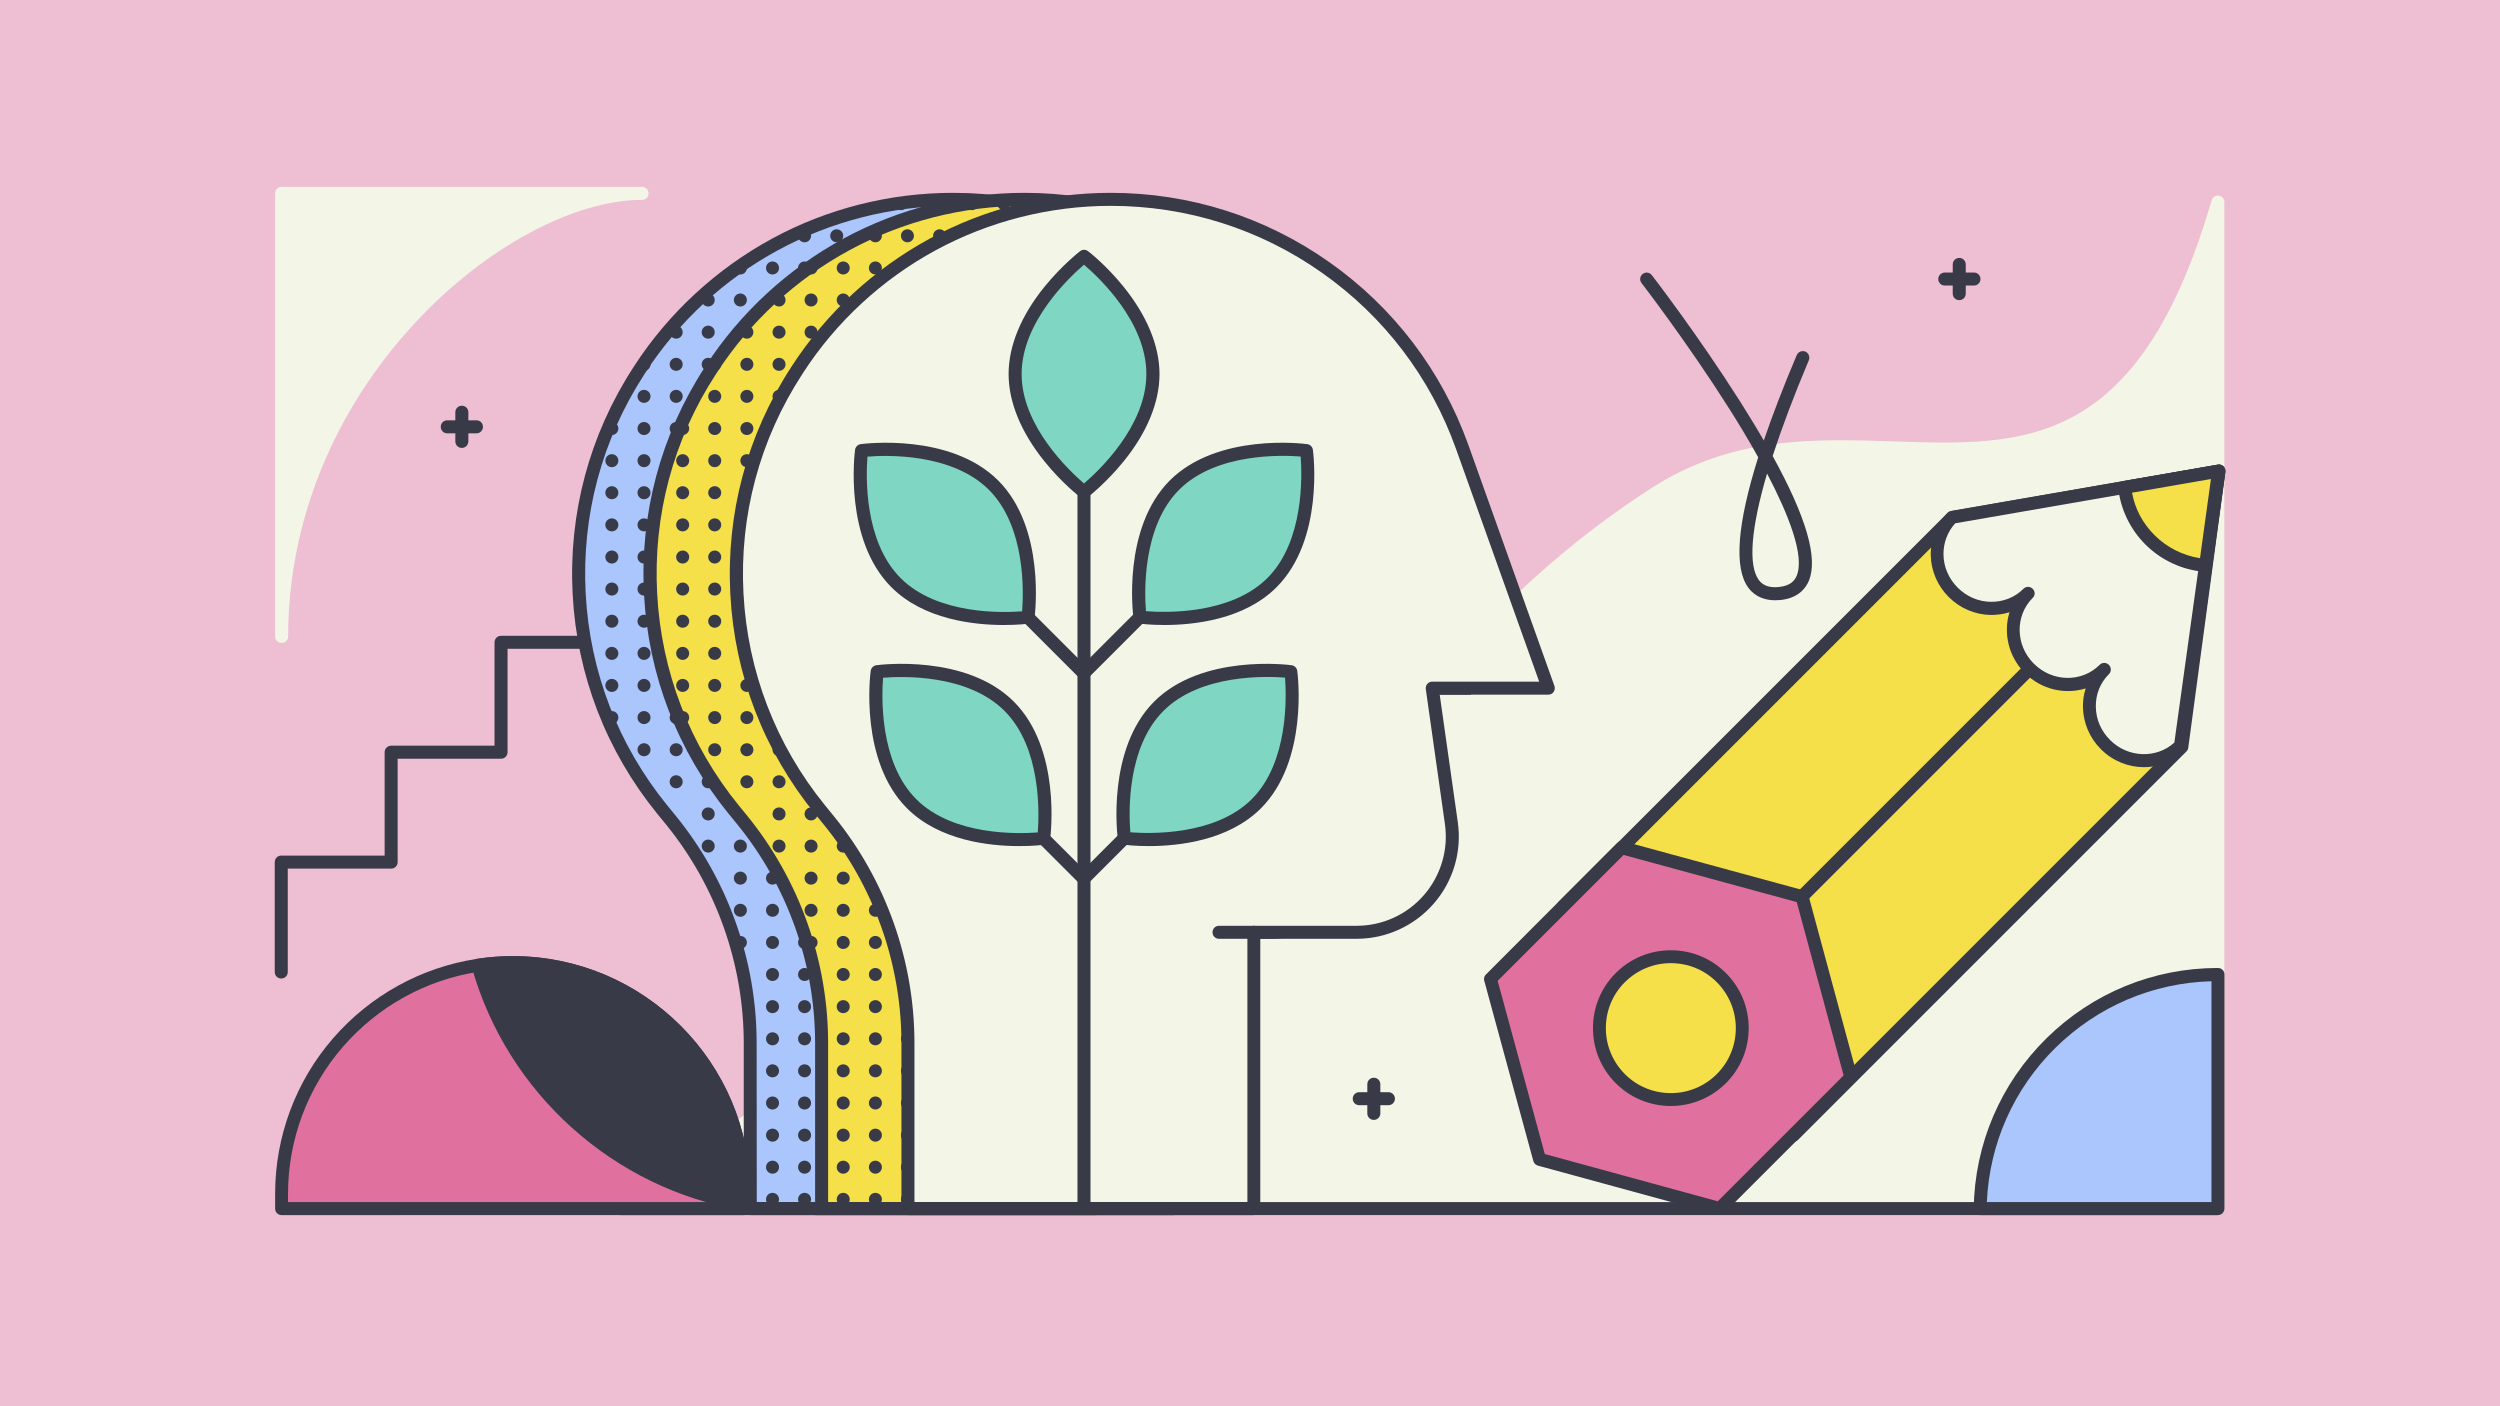 <?xml version="1.0" encoding="utf-8"?>
<!-- Generator: Adobe Illustrator 22.0.1, SVG Export Plug-In . SVG Version: 6.00 Build 0)  -->
<svg version="1.1" id="Layer_1" xmlns="http://www.w3.org/2000/svg" xmlns:xlink="http://www.w3.org/1999/xlink" x="0px" y="0px" viewBox="0 0 1920 1080" style="enable-background:new 0 0 1920 1080;" xml:space="preserve">

<rect y="0" width="1920" height="1080" style="fill:#EEBED3;"/>
<g>
	<g>
		<path d="M216,751.5c-2.8,0-5-2.2-5-5v-84.4c0-2.8,2.2-5,5-5h79.4v-79.4c0-2.8,2.2-5,5-5h79.4v-79.4c0-2.8,2.2-5,5-5
			h84.4c2.8,0,5,2.2,5,5s-2.2,5-5,5h-79.4v79.4c0,2.8-2.2,5-5,5h-79.4v79.4c0,2.8-2.2,5-5,5H221v79.4
			C221,749.3,218.8,751.5,216,751.5z" style="fill:#383A48;"/>
	</g>
	<path d="M1704.1,150.2c-2.4-0.4-4.8,1.2-5.5,3.5c-25.7,87.8-59.4,140.6-105.9,166c-41.3,22.6-88.4,21-138.2,19.3
		c-61.2-2-124.5-4.2-186.9,36.3c-59.6,38.6-97,75-130,107.1c-61.4,59.7-102.5,99.7-235.6,99.7c-3.7,0-7.5,0-11.4-0.1
		c-52.1-0.9-92.3,12-126.4,40.6c-30.3,25.3-52.2,59.9-75.3,96.6c-30.7,48.7-62.5,99.1-118.9,138.3c-62.6,43.6-145.8,65.1-254,65.7
		h-9.8c-2.8,0-5,2.2-5,5s2.2,5,5,5c1.7,0,3.3,0,4.9,0s3.3,0,4.9,0h1387.3c2.8,0,5-2.2,5-5v-773
		C1708.4,152.7,1706.5,150.6,1704.1,150.2z" style="fill:#F3F6E6;"/>
	<g>
		<path d="M576.2,928.2h265.7V716h78.9c44.7,0,79-39.5,72.8-83.8l-14.7-103.7h89.1l-66.1-185.1
			c-40.8-114.1-148.9-190.3-270-190.3l0,0c-97.1,0-187.6,49.1-240.5,130.5l-0.7,1.1c-67.8,104.4-60.5,240.5,18,337.1l6.7,8.2
			c39.3,48.4,60.8,108.8,60.8,171.1V928.2z" style="fill:#AAC6FC;"/>
		<path d="M841.8,933.2H576.2c-2.8,0-5-2.2-5-5v-127c0-61-21.2-120.7-59.7-168l-6.7-8.2c-39.2-48.2-61.7-106.5-65-168.5
			s12.8-122.4,46.7-174.5l0.7-1.1c26.4-40.6,62.9-74.3,105.5-97.5s90.7-35.3,139.2-35.3c60.5,0,118.6,18.4,168,53.3
			c49.4,34.8,86.3,83.4,106.7,140.3l66.1,185.1c0.5,1.5,0.3,3.2-0.6,4.6s-2.5,2.1-4.1,2.1h-83.4l13.9,98
			c3.2,22.5-3.5,45.3-18.5,62.5s-36.5,27-59.3,27h-73.9v207.2C846.8,931,844.6,933.2,841.8,933.2z M581.2,923.2h255.7V716
			c0-2.8,2.2-5,5-5h78.9c19.9,0,38.7-8.6,51.7-23.6s18.9-34.9,16.1-54.5l-14.7-103.7c-0.2-1.4,0.2-2.9,1.2-4
			c0.9-1.1,2.3-1.7,3.8-1.7h82.1L997.1,345c-19.6-55-55.3-101.9-103-135.5c-47.8-33.7-103.9-51.4-162.3-51.4
			c-46.8,0-93.3,11.8-134.4,34.1s-76.4,54.9-101.8,94.1l-0.7,1.1c-32.7,50.3-48.3,108.6-45.1,168.5c3.2,59.9,24.9,116.2,62.7,162.7
			l6.7,8.2c39.9,49.1,61.9,111,61.9,174.3L581.2,923.2L581.2,923.2z" style="fill:#383A48;"/>
	</g>
	<g>
		<g>
			<g>
				<circle cx="815.3" cy="156.4" r="5" style="fill:#383A48;"/>
			</g>
		</g>
		<g>
			<g>
				<circle cx="815.3" cy="181.1" r="5" style="fill:#383A48;"/>
			</g>
		</g>
		<g>
			<g>
				<circle cx="815.3" cy="205.8" r="5" style="fill:#383A48;"/>
			</g>
		</g>
		<g>
			<g>
				<circle cx="815.3" cy="230.4" r="5" style="fill:#383A48;"/>
			</g>
		</g>
		<g>
			<g>
				<circle cx="815.3" cy="255.1" r="5" style="fill:#383A48;"/>
			</g>
		</g>
		<g>
			<g>
				<circle cx="815.3" cy="279.8" r="5" style="fill:#383A48;"/>
			</g>
		</g>
		<g>
			<g>
				<circle cx="815.3" cy="304.4" r="5" style="fill:#383A48;"/>
			</g>
		</g>
		<g>
			<g>
				<circle cx="815.3" cy="329.1" r="5" style="fill:#383A48;"/>
			</g>
		</g>
		<g>
			<g>
				<circle cx="815.3" cy="353.8" r="5" style="fill:#383A48;"/>
			</g>
		</g>
		<g>
			<g>
				<circle cx="815.3" cy="378.4" r="5" style="fill:#383A48;"/>
			</g>
		</g>
		<g>
			<g>
				<circle cx="815.3" cy="403.1" r="5" style="fill:#383A48;"/>
			</g>
		</g>
		<g>
			<g>
				<circle cx="815.3" cy="427.8" r="5" style="fill:#383A48;"/>
			</g>
		</g>
		<g>
			<g>
				<circle cx="815.3" cy="452.4" r="5" style="fill:#383A48;"/>
			</g>
		</g>
		<g>
			<g>
				<circle cx="815.3" cy="477.1" r="5" style="fill:#383A48;"/>
			</g>
		</g>
		<g>
			<g>
				<circle cx="815.3" cy="501.8" r="5" style="fill:#383A48;"/>
			</g>
		</g>
		<g>
			<g>
				<circle cx="815.3" cy="526.4" r="5" style="fill:#383A48;"/>
			</g>
		</g>
		<g>
			<g>
				<circle cx="815.3" cy="551.1" r="5" style="fill:#383A48;"/>
			</g>
		</g>
		<g>
			<g>
				<circle cx="815.3" cy="575.8" r="5" style="fill:#383A48;"/>
			</g>
		</g>
		<g>
			<g>
				<circle cx="815.3" cy="600.4" r="5" style="fill:#383A48;"/>
			</g>
		</g>
		<g>
			<g>
				<circle cx="815.3" cy="625.1" r="5" style="fill:#383A48;"/>
			</g>
		</g>
		<g>
			<g>
				<circle cx="815.3" cy="649.8" r="5" style="fill:#383A48;"/>
			</g>
		</g>
		<g>
			<g>
				<circle cx="815.3" cy="674.4" r="5" style="fill:#383A48;"/>
			</g>
		</g>
		<g>
			<g>
				<circle cx="815.3" cy="699.1" r="5" style="fill:#383A48;"/>
			</g>
		</g>
		<g>
			<g>
				<circle cx="815.3" cy="723.8" r="5" style="fill:#383A48;"/>
			</g>
		</g>
		<g>
			<g>
				<circle cx="815.3" cy="748.4" r="5" style="fill:#383A48;"/>
			</g>
		</g>
		<g>
			<g>
				<circle cx="815.3" cy="773.1" r="5" style="fill:#383A48;"/>
			</g>
		</g>
		<g>
			<g>
				<circle cx="815.3" cy="797.8" r="5" style="fill:#383A48;"/>
			</g>
		</g>
		<g>
			<g>
				<circle cx="815.3" cy="822.4" r="5" style="fill:#383A48;"/>
			</g>
		</g>
		<g>
			<g>
				<circle cx="815.3" cy="847.1" r="5" style="fill:#383A48;"/>
			</g>
		</g>
		<g>
			<g>
				<circle cx="815.3" cy="871.8" r="5" style="fill:#383A48;"/>
			</g>
		</g>
		<g>
			<g>
				<circle cx="815.3" cy="896.4" r="5" style="fill:#383A48;"/>
			</g>
		</g>
		<g>
			<g>
				<circle cx="815.3" cy="921.1" r="5" style="fill:#383A48;"/>
			</g>
		</g>
		<g>
			<g>
				<circle cx="790.6" cy="156.4" r="5" style="fill:#383A48;"/>
			</g>
		</g>
		<g>
			<g>
				<circle cx="790.6" cy="181.1" r="5" style="fill:#383A48;"/>
			</g>
		</g>
		<g>
			<g>
				<circle cx="790.6" cy="205.8" r="5" style="fill:#383A48;"/>
			</g>
		</g>
		<g>
			<g>
				<circle cx="790.6" cy="230.4" r="5" style="fill:#383A48;"/>
			</g>
		</g>
		<g>
			<g>
				<circle cx="790.6" cy="255.1" r="5" style="fill:#383A48;"/>
			</g>
		</g>
		<g>
			<g>
				<circle cx="790.6" cy="279.8" r="5" style="fill:#383A48;"/>
			</g>
		</g>
		<g>
			<g>
				<circle cx="790.6" cy="304.4" r="5" style="fill:#383A48;"/>
			</g>
		</g>
		<g>
			<g>
				<circle cx="790.6" cy="329.1" r="5" style="fill:#383A48;"/>
			</g>
		</g>
		<g>
			<g>
				<circle cx="790.6" cy="353.8" r="5" style="fill:#383A48;"/>
			</g>
		</g>
		<g>
			<g>
				<circle cx="790.6" cy="378.4" r="5" style="fill:#383A48;"/>
			</g>
		</g>
		<g>
			<g>
				<circle cx="790.6" cy="403.1" r="5" style="fill:#383A48;"/>
			</g>
		</g>
		<g>
			<g>
				<circle cx="790.6" cy="427.8" r="5" style="fill:#383A48;"/>
			</g>
		</g>
		<g>
			<g>
				<circle cx="790.6" cy="452.4" r="5" style="fill:#383A48;"/>
			</g>
		</g>
		<g>
			<g>
				<circle cx="790.6" cy="477.1" r="5" style="fill:#383A48;"/>
			</g>
		</g>
		<g>
			<g>
				<circle cx="790.6" cy="501.8" r="5" style="fill:#383A48;"/>
			</g>
		</g>
		<g>
			<g>
				<circle cx="790.6" cy="526.4" r="5" style="fill:#383A48;"/>
			</g>
		</g>
		<g>
			<g>
				<circle cx="790.6" cy="551.1" r="5" style="fill:#383A48;"/>
			</g>
		</g>
		<g>
			<g>
				<circle cx="790.6" cy="575.8" r="5" style="fill:#383A48;"/>
			</g>
		</g>
		<g>
			<g>
				<circle cx="790.6" cy="600.4" r="5" style="fill:#383A48;"/>
			</g>
		</g>
		<g>
			<g>
				<circle cx="790.6" cy="625.1" r="5" style="fill:#383A48;"/>
			</g>
		</g>
		<g>
			<g>
				<circle cx="790.6" cy="649.8" r="5" style="fill:#383A48;"/>
			</g>
		</g>
		<g>
			<g>
				<circle cx="790.6" cy="674.4" r="5" style="fill:#383A48;"/>
			</g>
		</g>
		<g>
			<g>
				<circle cx="790.6" cy="699.1" r="5" style="fill:#383A48;"/>
			</g>
		</g>
		<g>
			<g>
				<circle cx="790.6" cy="723.8" r="5" style="fill:#383A48;"/>
			</g>
		</g>
		<g>
			<g>
				<circle cx="790.6" cy="748.4" r="5" style="fill:#383A48;"/>
			</g>
		</g>
		<g>
			<g>
				<circle cx="790.6" cy="773.1" r="5" style="fill:#383A48;"/>
			</g>
		</g>
		<g>
			<g>
				<circle cx="790.6" cy="797.8" r="5" style="fill:#383A48;"/>
			</g>
		</g>
		<g>
			<g>
				<circle cx="790.6" cy="822.4" r="5" style="fill:#383A48;"/>
			</g>
		</g>
		<g>
			<g>
				<circle cx="790.6" cy="847.1" r="5" style="fill:#383A48;"/>
			</g>
		</g>
		<g>
			<g>
				<circle cx="790.6" cy="871.8" r="5" style="fill:#383A48;"/>
			</g>
		</g>
		<g>
			<g>
				<circle cx="790.6" cy="896.4" r="5" style="fill:#383A48;"/>
			</g>
		</g>
		<g>
			<g>
				<circle cx="790.6" cy="921.1" r="5" style="fill:#383A48;"/>
			</g>
		</g>
		<g>
			<g>
				<circle cx="765.9" cy="156.4" r="5" style="fill:#383A48;"/>
			</g>
		</g>
		<g>
			<g>
				<circle cx="765.9" cy="181.1" r="5" style="fill:#383A48;"/>
			</g>
		</g>
		<g>
			<g>
				<circle cx="765.9" cy="205.8" r="5" style="fill:#383A48;"/>
			</g>
		</g>
		<g>
			<g>
				<circle cx="765.9" cy="230.4" r="5" style="fill:#383A48;"/>
			</g>
		</g>
		<g>
			<g>
				<circle cx="765.9" cy="255.1" r="5" style="fill:#383A48;"/>
			</g>
		</g>
		<g>
			<g>
				<circle cx="765.9" cy="279.8" r="5" style="fill:#383A48;"/>
			</g>
		</g>
		<g>
			<g>
				<circle cx="765.9" cy="304.4" r="5" style="fill:#383A48;"/>
			</g>
		</g>
		<g>
			<g>
				<circle cx="765.9" cy="329.1" r="5" style="fill:#383A48;"/>
			</g>
		</g>
		<g>
			<g>
				<circle cx="765.9" cy="353.8" r="5" style="fill:#383A48;"/>
			</g>
		</g>
		<g>
			<g>
				<circle cx="765.9" cy="378.4" r="5" style="fill:#383A48;"/>
			</g>
		</g>
		<g>
			<g>
				<circle cx="765.9" cy="403.1" r="5" style="fill:#383A48;"/>
			</g>
		</g>
		<g>
			<g>
				<circle cx="765.9" cy="427.8" r="5" style="fill:#383A48;"/>
			</g>
		</g>
		<g>
			<g>
				<circle cx="765.9" cy="452.4" r="5" style="fill:#383A48;"/>
			</g>
		</g>
		<g>
			<g>
				<circle cx="765.9" cy="477.1" r="5" style="fill:#383A48;"/>
			</g>
		</g>
		<g>
			<g>
				<circle cx="765.9" cy="501.8" r="5" style="fill:#383A48;"/>
			</g>
		</g>
		<g>
			<g>
				<circle cx="765.9" cy="526.4" r="5" style="fill:#383A48;"/>
			</g>
		</g>
		<g>
			<g>
				<circle cx="765.9" cy="551.1" r="5" style="fill:#383A48;"/>
			</g>
		</g>
		<g>
			<g>
				<circle cx="765.9" cy="575.8" r="5" style="fill:#383A48;"/>
			</g>
		</g>
		<g>
			<g>
				<circle cx="765.9" cy="600.4" r="5" style="fill:#383A48;"/>
			</g>
		</g>
		<g>
			<g>
				<circle cx="765.9" cy="625.1" r="5" style="fill:#383A48;"/>
			</g>
		</g>
		<g>
			<g>
				<circle cx="765.9" cy="649.8" r="5" style="fill:#383A48;"/>
			</g>
		</g>
		<g>
			<g>
				<circle cx="765.9" cy="674.4" r="5" style="fill:#383A48;"/>
			</g>
		</g>
		<g>
			<g>
				<circle cx="765.9" cy="699.1" r="5" style="fill:#383A48;"/>
			</g>
		</g>
		<g>
			<g>
				<circle cx="765.9" cy="723.8" r="5" style="fill:#383A48;"/>
			</g>
		</g>
		<g>
			<g>
				<circle cx="765.9" cy="748.4" r="5" style="fill:#383A48;"/>
			</g>
		</g>
		<g>
			<g>
				<circle cx="765.9" cy="773.1" r="5" style="fill:#383A48;"/>
			</g>
		</g>
		<g>
			<g>
				<circle cx="765.9" cy="797.8" r="5" style="fill:#383A48;"/>
			</g>
		</g>
		<g>
			<g>
				<circle cx="765.9" cy="822.4" r="5" style="fill:#383A48;"/>
			</g>
		</g>
		<g>
			<g>
				<circle cx="765.9" cy="847.1" r="5" style="fill:#383A48;"/>
			</g>
		</g>
		<g>
			<g>
				<circle cx="765.9" cy="871.8" r="5" style="fill:#383A48;"/>
			</g>
		</g>
		<g>
			<g>
				<circle cx="765.9" cy="896.4" r="5" style="fill:#383A48;"/>
			</g>
		</g>
		<g>
			<g>
				<circle cx="765.9" cy="921.1" r="5" style="fill:#383A48;"/>
			</g>
		</g>
		<g>
			<g>
				<circle cx="741.3" cy="156.4" r="5" style="fill:#383A48;"/>
			</g>
		</g>
		<g>
			<g>
				<circle cx="741.3" cy="181.1" r="5" style="fill:#383A48;"/>
			</g>
		</g>
		<g>
			<g>
				<circle cx="741.3" cy="205.8" r="5" style="fill:#383A48;"/>
			</g>
		</g>
		<g>
			<g>
				<circle cx="741.3" cy="230.4" r="5" style="fill:#383A48;"/>
			</g>
		</g>
		<g>
			<g>
				<circle cx="741.3" cy="255.1" r="5" style="fill:#383A48;"/>
			</g>
		</g>
		<g>
			<g>
				<circle cx="741.3" cy="279.8" r="5" style="fill:#383A48;"/>
			</g>
		</g>
		<g>
			<g>
				<circle cx="741.3" cy="304.4" r="5" style="fill:#383A48;"/>
			</g>
		</g>
		<g>
			<g>
				<circle cx="741.3" cy="329.1" r="5" style="fill:#383A48;"/>
			</g>
		</g>
		<g>
			<g>
				<circle cx="741.3" cy="353.8" r="5" style="fill:#383A48;"/>
			</g>
		</g>
		<g>
			<g>
				<circle cx="741.3" cy="378.4" r="5" style="fill:#383A48;"/>
			</g>
		</g>
		<g>
			<g>
				<circle cx="741.3" cy="403.1" r="5" style="fill:#383A48;"/>
			</g>
		</g>
		<g>
			<g>
				<circle cx="741.3" cy="427.8" r="5" style="fill:#383A48;"/>
			</g>
		</g>
		<g>
			<g>
				<circle cx="741.3" cy="452.4" r="5" style="fill:#383A48;"/>
			</g>
		</g>
		<g>
			<g>
				<circle cx="741.3" cy="477.1" r="5" style="fill:#383A48;"/>
			</g>
		</g>
		<g>
			<g>
				<circle cx="741.3" cy="501.8" r="5" style="fill:#383A48;"/>
			</g>
		</g>
		<g>
			<g>
				<circle cx="741.3" cy="526.4" r="5" style="fill:#383A48;"/>
			</g>
		</g>
		<g>
			<g>
				<circle cx="741.3" cy="551.1" r="5" style="fill:#383A48;"/>
			</g>
		</g>
		<g>
			<g>
				<circle cx="741.3" cy="575.8" r="5" style="fill:#383A48;"/>
			</g>
		</g>
		<g>
			<g>
				<circle cx="741.3" cy="600.4" r="5" style="fill:#383A48;"/>
			</g>
		</g>
		<g>
			<g>
				<circle cx="741.3" cy="625.1" r="5" style="fill:#383A48;"/>
			</g>
		</g>
		<g>
			<g>
				<circle cx="741.3" cy="649.8" r="5" style="fill:#383A48;"/>
			</g>
		</g>
		<g>
			<g>
				<circle cx="741.3" cy="674.4" r="5" style="fill:#383A48;"/>
			</g>
		</g>
		<g>
			<g>
				<circle cx="741.3" cy="699.1" r="5" style="fill:#383A48;"/>
			</g>
		</g>
		<g>
			<g>
				<circle cx="741.3" cy="723.8" r="5" style="fill:#383A48;"/>
			</g>
		</g>
		<g>
			<g>
				<circle cx="741.3" cy="748.4" r="5" style="fill:#383A48;"/>
			</g>
		</g>
		<g>
			<g>
				<circle cx="741.3" cy="773.1" r="5" style="fill:#383A48;"/>
			</g>
		</g>
		<g>
			<g>
				<circle cx="741.3" cy="797.8" r="5" style="fill:#383A48;"/>
			</g>
		</g>
		<g>
			<g>
				<circle cx="741.3" cy="822.4" r="5" style="fill:#383A48;"/>
			</g>
		</g>
		<g>
			<g>
				<circle cx="741.3" cy="847.1" r="5" style="fill:#383A48;"/>
			</g>
		</g>
		<g>
			<g>
				<circle cx="741.3" cy="871.8" r="5" style="fill:#383A48;"/>
			</g>
		</g>
		<g>
			<g>
				<circle cx="741.3" cy="896.4" r="5" style="fill:#383A48;"/>
			</g>
		</g>
		<g>
			<g>
				<circle cx="741.3" cy="921.1" r="5" style="fill:#383A48;"/>
			</g>
		</g>
		<g>
			<g>
				<circle cx="716.6" cy="156.4" r="5" style="fill:#383A48;"/>
			</g>
		</g>
		<g>
			<g>
				<circle cx="716.6" cy="181.1" r="5" style="fill:#383A48;"/>
			</g>
		</g>
		<g>
			<g>
				<circle cx="716.6" cy="205.8" r="5" style="fill:#383A48;"/>
			</g>
		</g>
		<g>
			<g>
				<circle cx="716.6" cy="230.4" r="5" style="fill:#383A48;"/>
			</g>
		</g>
		<g>
			<g>
				<circle cx="716.6" cy="255.1" r="5" style="fill:#383A48;"/>
			</g>
		</g>
		<g>
			<g>
				<circle cx="716.6" cy="279.8" r="5" style="fill:#383A48;"/>
			</g>
		</g>
		<g>
			<g>
				<circle cx="716.6" cy="304.4" r="5" style="fill:#383A48;"/>
			</g>
		</g>
		<g>
			<g>
				<circle cx="716.6" cy="329.1" r="5" style="fill:#383A48;"/>
			</g>
		</g>
		<g>
			<g>
				<circle cx="716.6" cy="353.8" r="5" style="fill:#383A48;"/>
			</g>
		</g>
		<g>
			<g>
				<circle cx="716.6" cy="378.4" r="5" style="fill:#383A48;"/>
			</g>
		</g>
		<g>
			<g>
				<circle cx="716.6" cy="403.1" r="5" style="fill:#383A48;"/>
			</g>
		</g>
		<g>
			<g>
				<circle cx="716.6" cy="427.8" r="5" style="fill:#383A48;"/>
			</g>
		</g>
		<g>
			<g>
				<circle cx="716.6" cy="452.4" r="5" style="fill:#383A48;"/>
			</g>
		</g>
		<g>
			<g>
				<circle cx="716.6" cy="477.1" r="5" style="fill:#383A48;"/>
			</g>
		</g>
		<g>
			<g>
				<circle cx="716.6" cy="501.8" r="5" style="fill:#383A48;"/>
			</g>
		</g>
		<g>
			<g>
				<circle cx="716.6" cy="526.4" r="5" style="fill:#383A48;"/>
			</g>
		</g>
		<g>
			<g>
				<circle cx="716.6" cy="551.1" r="5" style="fill:#383A48;"/>
			</g>
		</g>
		<g>
			<g>
				<circle cx="716.6" cy="575.8" r="5" style="fill:#383A48;"/>
			</g>
		</g>
		<g>
			<g>
				<circle cx="716.6" cy="600.4" r="5" style="fill:#383A48;"/>
			</g>
		</g>
		<g>
			<g>
				<circle cx="716.6" cy="625.1" r="5" style="fill:#383A48;"/>
			</g>
		</g>
		<g>
			<g>
				<circle cx="716.6" cy="649.8" r="5" style="fill:#383A48;"/>
			</g>
		</g>
		<g>
			<g>
				<circle cx="716.6" cy="674.4" r="5" style="fill:#383A48;"/>
			</g>
		</g>
		<g>
			<g>
				<circle cx="716.6" cy="699.1" r="5" style="fill:#383A48;"/>
			</g>
		</g>
		<g>
			<g>
				<circle cx="716.6" cy="723.8" r="5" style="fill:#383A48;"/>
			</g>
		</g>
		<g>
			<g>
				<circle cx="716.6" cy="748.4" r="5" style="fill:#383A48;"/>
			</g>
		</g>
		<g>
			<g>
				<circle cx="716.6" cy="773.1" r="5" style="fill:#383A48;"/>
			</g>
		</g>
		<g>
			<g>
				<circle cx="716.6" cy="797.8" r="5" style="fill:#383A48;"/>
			</g>
		</g>
		<g>
			<g>
				<circle cx="716.6" cy="822.4" r="5" style="fill:#383A48;"/>
			</g>
		</g>
		<g>
			<g>
				<circle cx="716.6" cy="847.1" r="5" style="fill:#383A48;"/>
			</g>
		</g>
		<g>
			<g>
				<circle cx="716.6" cy="871.8" r="5" style="fill:#383A48;"/>
			</g>
		</g>
		<g>
			<g>
				<circle cx="716.6" cy="896.4" r="5" style="fill:#383A48;"/>
			</g>
		</g>
		<g>
			<g>
				<circle cx="716.6" cy="921.1" r="5" style="fill:#383A48;"/>
			</g>
		</g>
		<g>
			<g>
				<circle cx="691.9" cy="156.4" r="5" style="fill:#383A48;"/>
			</g>
		</g>
		<g>
			<g>
				<circle cx="691.9" cy="181.1" r="5" style="fill:#383A48;"/>
			</g>
		</g>
		<g>
			<g>
				<circle cx="691.9" cy="205.8" r="5" style="fill:#383A48;"/>
			</g>
		</g>
		<g>
			<g>
				<circle cx="691.9" cy="230.4" r="5" style="fill:#383A48;"/>
			</g>
		</g>
		<g>
			<g>
				<circle cx="691.9" cy="255.1" r="5" style="fill:#383A48;"/>
			</g>
		</g>
		<g>
			<g>
				<circle cx="691.9" cy="279.8" r="5" style="fill:#383A48;"/>
			</g>
		</g>
		<g>
			<g>
				<circle cx="691.9" cy="304.4" r="5" style="fill:#383A48;"/>
			</g>
		</g>
		<g>
			<g>
				<circle cx="691.9" cy="329.1" r="5" style="fill:#383A48;"/>
			</g>
		</g>
		<g>
			<g>
				<circle cx="691.9" cy="353.8" r="5" style="fill:#383A48;"/>
			</g>
		</g>
		<g>
			<g>
				<circle cx="691.9" cy="378.4" r="5" style="fill:#383A48;"/>
			</g>
		</g>
		<g>
			<g>
				<circle cx="691.9" cy="403.1" r="5" style="fill:#383A48;"/>
			</g>
		</g>
		<g>
			<g>
				<circle cx="691.9" cy="427.8" r="5" style="fill:#383A48;"/>
			</g>
		</g>
		<g>
			<g>
				<circle cx="691.9" cy="452.4" r="5" style="fill:#383A48;"/>
			</g>
		</g>
		<g>
			<g>
				<circle cx="691.9" cy="477.1" r="5" style="fill:#383A48;"/>
			</g>
		</g>
		<g>
			<g>
				<circle cx="691.9" cy="501.8" r="5" style="fill:#383A48;"/>
			</g>
		</g>
		<g>
			<g>
				<circle cx="691.9" cy="526.4" r="5" style="fill:#383A48;"/>
			</g>
		</g>
		<g>
			<g>
				<circle cx="691.9" cy="551.1" r="5" style="fill:#383A48;"/>
			</g>
		</g>
		<g>
			<g>
				<circle cx="691.9" cy="575.8" r="5" style="fill:#383A48;"/>
			</g>
		</g>
		<g>
			<g>
				<circle cx="691.9" cy="600.4" r="5" style="fill:#383A48;"/>
			</g>
		</g>
		<g>
			<g>
				<circle cx="691.9" cy="625.1" r="5" style="fill:#383A48;"/>
			</g>
		</g>
		<g>
			<g>
				<circle cx="691.9" cy="649.8" r="5" style="fill:#383A48;"/>
			</g>
		</g>
		<g>
			<g>
				<circle cx="691.9" cy="674.4" r="5" style="fill:#383A48;"/>
			</g>
		</g>
		<g>
			<g>
				<circle cx="691.9" cy="699.1" r="5" style="fill:#383A48;"/>
			</g>
		</g>
		<g>
			<g>
				<circle cx="691.9" cy="723.8" r="5" style="fill:#383A48;"/>
			</g>
		</g>
		<g>
			<g>
				<circle cx="691.9" cy="748.4" r="5" style="fill:#383A48;"/>
			</g>
		</g>
		<g>
			<g>
				<circle cx="691.9" cy="773.1" r="5" style="fill:#383A48;"/>
			</g>
		</g>
		<g>
			<g>
				<circle cx="691.9" cy="797.8" r="5" style="fill:#383A48;"/>
			</g>
		</g>
		<g>
			<g>
				<circle cx="691.9" cy="822.4" r="5" style="fill:#383A48;"/>
			</g>
		</g>
		<g>
			<g>
				<circle cx="691.9" cy="847.1" r="5" style="fill:#383A48;"/>
			</g>
		</g>
		<g>
			<g>
				<circle cx="691.9" cy="871.8" r="5" style="fill:#383A48;"/>
			</g>
		</g>
		<g>
			<g>
				<circle cx="691.9" cy="896.4" r="5" style="fill:#383A48;"/>
			</g>
		</g>
		<g>
			<g>
				<circle cx="691.9" cy="921.1" r="5" style="fill:#383A48;"/>
			</g>
		</g>
		<g>
			<g>
				<circle cx="667.3" cy="181.1" r="5" style="fill:#383A48;"/>
			</g>
		</g>
		<g>
			<g>
				<circle cx="667.3" cy="205.8" r="5" style="fill:#383A48;"/>
			</g>
		</g>
		<g>
			<g>
				<circle cx="667.3" cy="230.4" r="5" style="fill:#383A48;"/>
			</g>
		</g>
		<g>
			<g>
				<circle cx="667.3" cy="255.1" r="5" style="fill:#383A48;"/>
			</g>
		</g>
		<g>
			<g>
				<circle cx="667.3" cy="279.8" r="5" style="fill:#383A48;"/>
			</g>
		</g>
		<g>
			<g>
				<circle cx="667.3" cy="304.4" r="5" style="fill:#383A48;"/>
			</g>
		</g>
		<g>
			<g>
				<circle cx="667.3" cy="329.1" r="5" style="fill:#383A48;"/>
			</g>
		</g>
		<g>
			<g>
				<circle cx="667.3" cy="353.8" r="5" style="fill:#383A48;"/>
			</g>
		</g>
		<g>
			<g>
				<circle cx="667.3" cy="378.4" r="5" style="fill:#383A48;"/>
			</g>
		</g>
		<g>
			<g>
				<circle cx="667.3" cy="403.1" r="5" style="fill:#383A48;"/>
			</g>
		</g>
		<g>
			<g>
				<circle cx="667.3" cy="427.8" r="5" style="fill:#383A48;"/>
			</g>
		</g>
		<g>
			<g>
				<circle cx="667.3" cy="452.4" r="5" style="fill:#383A48;"/>
			</g>
		</g>
		<g>
			<g>
				<circle cx="667.3" cy="477.1" r="5" style="fill:#383A48;"/>
			</g>
		</g>
		<g>
			<g>
				<circle cx="667.3" cy="501.8" r="5" style="fill:#383A48;"/>
			</g>
		</g>
		<g>
			<g>
				<circle cx="667.3" cy="526.4" r="5" style="fill:#383A48;"/>
			</g>
		</g>
		<g>
			<g>
				<circle cx="667.3" cy="551.1" r="5" style="fill:#383A48;"/>
			</g>
		</g>
		<g>
			<g>
				<circle cx="667.3" cy="575.8" r="5" style="fill:#383A48;"/>
			</g>
		</g>
		<g>
			<g>
				<circle cx="667.3" cy="600.4" r="5" style="fill:#383A48;"/>
			</g>
		</g>
		<g>
			<g>
				<circle cx="667.3" cy="625.1" r="5" style="fill:#383A48;"/>
			</g>
		</g>
		<g>
			<g>
				<circle cx="667.3" cy="649.8" r="5" style="fill:#383A48;"/>
			</g>
		</g>
		<g>
			<g>
				<circle cx="667.3" cy="674.4" r="5" style="fill:#383A48;"/>
			</g>
		</g>
		<g>
			<g>
				<circle cx="667.3" cy="699.1" r="5" style="fill:#383A48;"/>
			</g>
		</g>
		<g>
			<g>
				<circle cx="667.3" cy="723.8" r="5" style="fill:#383A48;"/>
			</g>
		</g>
		<g>
			<g>
				<circle cx="667.3" cy="748.4" r="5" style="fill:#383A48;"/>
			</g>
		</g>
		<g>
			<g>
				<circle cx="667.3" cy="773.1" r="5" style="fill:#383A48;"/>
			</g>
		</g>
		<g>
			<g>
				<circle cx="667.3" cy="797.8" r="5" style="fill:#383A48;"/>
			</g>
		</g>
		<g>
			<g>
				<circle cx="667.3" cy="822.4" r="5" style="fill:#383A48;"/>
			</g>
		</g>
		<g>
			<g>
				<circle cx="667.3" cy="847.1" r="5" style="fill:#383A48;"/>
			</g>
		</g>
		<g>
			<g>
				<circle cx="667.3" cy="871.8" r="5" style="fill:#383A48;"/>
			</g>
		</g>
		<g>
			<g>
				<circle cx="667.3" cy="896.4" r="5" style="fill:#383A48;"/>
			</g>
		</g>
		<g>
			<g>
				<circle cx="667.3" cy="921.1" r="5" style="fill:#383A48;"/>
			</g>
		</g>
		<g>
			<g>
				<circle cx="642.6" cy="181.1" r="5" style="fill:#383A48;"/>
			</g>
		</g>
		<g>
			<g>
				<circle cx="642.6" cy="205.8" r="5" style="fill:#383A48;"/>
			</g>
		</g>
		<g>
			<g>
				<circle cx="642.6" cy="230.4" r="5" style="fill:#383A48;"/>
			</g>
		</g>
		<g>
			<g>
				<circle cx="642.6" cy="255.1" r="5" style="fill:#383A48;"/>
			</g>
		</g>
		<g>
			<g>
				<circle cx="642.6" cy="279.8" r="5" style="fill:#383A48;"/>
			</g>
		</g>
		<g>
			<g>
				<circle cx="642.6" cy="304.4" r="5" style="fill:#383A48;"/>
			</g>
		</g>
		<g>
			<g>
				<circle cx="642.6" cy="329.1" r="5" style="fill:#383A48;"/>
			</g>
		</g>
		<g>
			<g>
				<circle cx="642.6" cy="353.8" r="5" style="fill:#383A48;"/>
			</g>
		</g>
		<g>
			<g>
				<circle cx="642.6" cy="378.4" r="5" style="fill:#383A48;"/>
			</g>
		</g>
		<g>
			<g>
				<circle cx="642.6" cy="403.1" r="5" style="fill:#383A48;"/>
			</g>
		</g>
		<g>
			<g>
				<circle cx="642.6" cy="427.8" r="5" style="fill:#383A48;"/>
			</g>
		</g>
		<g>
			<g>
				<circle cx="642.6" cy="452.4" r="5" style="fill:#383A48;"/>
			</g>
		</g>
		<g>
			<g>
				<circle cx="642.6" cy="477.1" r="5" style="fill:#383A48;"/>
			</g>
		</g>
		<g>
			<g>
				<circle cx="642.6" cy="501.8" r="5" style="fill:#383A48;"/>
			</g>
		</g>
		<g>
			<g>
				<circle cx="642.6" cy="526.4" r="5" style="fill:#383A48;"/>
			</g>
		</g>
		<g>
			<g>
				<circle cx="642.6" cy="551.1" r="5" style="fill:#383A48;"/>
			</g>
		</g>
		<g>
			<g>
				<circle cx="642.6" cy="575.8" r="5" style="fill:#383A48;"/>
			</g>
		</g>
		<g>
			<g>
				<circle cx="642.6" cy="600.4" r="5" style="fill:#383A48;"/>
			</g>
		</g>
		<g>
			<g>
				<circle cx="642.6" cy="625.1" r="5" style="fill:#383A48;"/>
			</g>
		</g>
		<g>
			<g>
				<circle cx="642.6" cy="649.8" r="5" style="fill:#383A48;"/>
			</g>
		</g>
		<g>
			<g>
				<circle cx="642.6" cy="674.4" r="5" style="fill:#383A48;"/>
			</g>
		</g>
		<g>
			<g>
				<circle cx="642.6" cy="699.1" r="5" style="fill:#383A48;"/>
			</g>
		</g>
		<g>
			<g>
				<circle cx="642.6" cy="723.8" r="5" style="fill:#383A48;"/>
			</g>
		</g>
		<g>
			<g>
				<circle cx="642.6" cy="748.4" r="5" style="fill:#383A48;"/>
			</g>
		</g>
		<g>
			<g>
				<circle cx="642.6" cy="773.1" r="5" style="fill:#383A48;"/>
			</g>
		</g>
		<g>
			<g>
				<circle cx="642.6" cy="797.8" r="5" style="fill:#383A48;"/>
			</g>
		</g>
		<g>
			<g>
				<circle cx="642.6" cy="822.4" r="5" style="fill:#383A48;"/>
			</g>
		</g>
		<g>
			<g>
				<circle cx="642.6" cy="847.1" r="5" style="fill:#383A48;"/>
			</g>
		</g>
		<g>
			<g>
				<circle cx="642.6" cy="871.8" r="5" style="fill:#383A48;"/>
			</g>
		</g>
		<g>
			<g>
				<circle cx="642.6" cy="896.4" r="5" style="fill:#383A48;"/>
			</g>
		</g>
		<g>
			<g>
				<circle cx="642.6" cy="921.1" r="5" style="fill:#383A48;"/>
			</g>
		</g>
		<g>
			<g>
				<circle cx="617.9" cy="181.1" r="5" style="fill:#383A48;"/>
			</g>
		</g>
		<g>
			<g>
				<circle cx="617.9" cy="205.8" r="5" style="fill:#383A48;"/>
			</g>
		</g>
		<g>
			<g>
				<circle cx="617.9" cy="230.4" r="5" style="fill:#383A48;"/>
			</g>
		</g>
		<g>
			<g>
				<circle cx="617.9" cy="255.1" r="5" style="fill:#383A48;"/>
			</g>
		</g>
		<g>
			<g>
				<circle cx="617.9" cy="279.8" r="5" style="fill:#383A48;"/>
			</g>
		</g>
		<g>
			<g>
				<circle cx="617.9" cy="304.4" r="5" style="fill:#383A48;"/>
			</g>
		</g>
		<g>
			<g>
				<circle cx="617.9" cy="329.1" r="5" style="fill:#383A48;"/>
			</g>
		</g>
		<g>
			<g>
				<circle cx="617.9" cy="353.8" r="5" style="fill:#383A48;"/>
			</g>
		</g>
		<g>
			<g>
				<circle cx="617.9" cy="378.4" r="5" style="fill:#383A48;"/>
			</g>
		</g>
		<g>
			<g>
				<circle cx="617.9" cy="403.1" r="5" style="fill:#383A48;"/>
			</g>
		</g>
		<g>
			<g>
				<circle cx="617.9" cy="427.8" r="5" style="fill:#383A48;"/>
			</g>
		</g>
		<g>
			<g>
				<circle cx="617.9" cy="452.4" r="5" style="fill:#383A48;"/>
			</g>
		</g>
		<g>
			<g>
				<circle cx="617.9" cy="477.1" r="5" style="fill:#383A48;"/>
			</g>
		</g>
		<g>
			<g>
				<circle cx="617.9" cy="501.8" r="5" style="fill:#383A48;"/>
			</g>
		</g>
		<g>
			<g>
				<circle cx="617.9" cy="526.4" r="5" style="fill:#383A48;"/>
			</g>
		</g>
		<g>
			<g>
				<circle cx="617.9" cy="551.1" r="5" style="fill:#383A48;"/>
			</g>
		</g>
		<g>
			<g>
				<circle cx="617.9" cy="575.8" r="5" style="fill:#383A48;"/>
			</g>
		</g>
		<g>
			<g>
				<circle cx="617.9" cy="600.4" r="5" style="fill:#383A48;"/>
			</g>
		</g>
		<g>
			<g>
				<circle cx="617.9" cy="625.1" r="5" style="fill:#383A48;"/>
			</g>
		</g>
		<g>
			<g>
				<circle cx="617.9" cy="649.8" r="5" style="fill:#383A48;"/>
			</g>
		</g>
		<g>
			<g>
				<circle cx="617.9" cy="674.4" r="5" style="fill:#383A48;"/>
			</g>
		</g>
		<g>
			<g>
				<circle cx="617.9" cy="699.1" r="5" style="fill:#383A48;"/>
			</g>
		</g>
		<g>
			<g>
				<circle cx="617.9" cy="723.8" r="5" style="fill:#383A48;"/>
			</g>
		</g>
		<g>
			<g>
				<circle cx="617.9" cy="748.4" r="5" style="fill:#383A48;"/>
			</g>
		</g>
		<g>
			<g>
				<circle cx="617.9" cy="773.1" r="5" style="fill:#383A48;"/>
			</g>
		</g>
		<g>
			<g>
				<circle cx="617.9" cy="797.8" r="5" style="fill:#383A48;"/>
			</g>
		</g>
		<g>
			<g>
				<circle cx="617.9" cy="822.4" r="5" style="fill:#383A48;"/>
			</g>
		</g>
		<g>
			<g>
				<circle cx="617.9" cy="847.1" r="5" style="fill:#383A48;"/>
			</g>
		</g>
		<g>
			<g>
				<circle cx="617.9" cy="871.8" r="5" style="fill:#383A48;"/>
			</g>
		</g>
		<g>
			<g>
				<circle cx="617.9" cy="896.4" r="5" style="fill:#383A48;"/>
			</g>
		</g>
		<g>
			<g>
				<circle cx="617.9" cy="921.1" r="5" style="fill:#383A48;"/>
			</g>
		</g>
		<g>
			<g>
				<circle cx="593.3" cy="205.8" r="5" style="fill:#383A48;"/>
			</g>
		</g>
		<g>
			<g>
				<circle cx="593.3" cy="230.4" r="5" style="fill:#383A48;"/>
			</g>
		</g>
		<g>
			<g>
				<circle cx="593.3" cy="255.1" r="5" style="fill:#383A48;"/>
			</g>
		</g>
		<g>
			<g>
				<circle cx="593.3" cy="279.8" r="5" style="fill:#383A48;"/>
			</g>
		</g>
		<g>
			<g>
				<circle cx="593.3" cy="304.4" r="5" style="fill:#383A48;"/>
			</g>
		</g>
		<g>
			<g>
				<circle cx="593.3" cy="329.1" r="5" style="fill:#383A48;"/>
			</g>
		</g>
		<g>
			<g>
				<circle cx="593.3" cy="353.8" r="5" style="fill:#383A48;"/>
			</g>
		</g>
		<g>
			<g>
				<circle cx="593.3" cy="378.4" r="5" style="fill:#383A48;"/>
			</g>
		</g>
		<g>
			<g>
				<circle cx="593.3" cy="403.1" r="5" style="fill:#383A48;"/>
			</g>
		</g>
		<g>
			<g>
				<circle cx="593.3" cy="427.8" r="5" style="fill:#383A48;"/>
			</g>
		</g>
		<g>
			<g>
				<circle cx="593.3" cy="452.4" r="5" style="fill:#383A48;"/>
			</g>
		</g>
		<g>
			<g>
				<circle cx="593.3" cy="477.1" r="5" style="fill:#383A48;"/>
			</g>
		</g>
		<g>
			<g>
				<circle cx="593.3" cy="501.8" r="5" style="fill:#383A48;"/>
			</g>
		</g>
		<g>
			<g>
				<circle cx="593.3" cy="526.4" r="5" style="fill:#383A48;"/>
			</g>
		</g>
		<g>
			<g>
				<circle cx="593.3" cy="551.1" r="5" style="fill:#383A48;"/>
			</g>
		</g>
		<g>
			<g>
				<circle cx="593.3" cy="575.8" r="5" style="fill:#383A48;"/>
			</g>
		</g>
		<g>
			<g>
				<circle cx="593.3" cy="600.4" r="5" style="fill:#383A48;"/>
			</g>
		</g>
		<g>
			<g>
				<circle cx="593.3" cy="625.1" r="5" style="fill:#383A48;"/>
			</g>
		</g>
		<g>
			<g>
				<circle cx="593.3" cy="649.8" r="5" style="fill:#383A48;"/>
			</g>
		</g>
		<g>
			<g>
				<circle cx="593.3" cy="674.4" r="5" style="fill:#383A48;"/>
			</g>
		</g>
		<g>
			<g>
				<circle cx="593.3" cy="699.1" r="5" style="fill:#383A48;"/>
			</g>
		</g>
		<g>
			<g>
				<circle cx="593.3" cy="723.8" r="5" style="fill:#383A48;"/>
			</g>
		</g>
		<g>
			<g>
				<circle cx="593.3" cy="748.4" r="5" style="fill:#383A48;"/>
			</g>
		</g>
		<g>
			<g>
				<circle cx="593.3" cy="773.1" r="5" style="fill:#383A48;"/>
			</g>
		</g>
		<g>
			<g>
				<circle cx="593.3" cy="797.8" r="5" style="fill:#383A48;"/>
			</g>
		</g>
		<g>
			<g>
				<circle cx="593.3" cy="822.4" r="5" style="fill:#383A48;"/>
			</g>
		</g>
		<g>
			<g>
				<circle cx="593.3" cy="847.1" r="5" style="fill:#383A48;"/>
			</g>
		</g>
		<g>
			<g>
				<circle cx="593.3" cy="871.8" r="5" style="fill:#383A48;"/>
			</g>
		</g>
		<g>
			<g>
				<circle cx="593.3" cy="896.4" r="5" style="fill:#383A48;"/>
			</g>
		</g>
		<g>
			<g>
				<circle cx="593.3" cy="921.1" r="5" style="fill:#383A48;"/>
			</g>
		</g>
		<g>
			<g>
				<circle cx="568.6" cy="205.8" r="5" style="fill:#383A48;"/>
			</g>
		</g>
		<g>
			<g>
				<circle cx="568.6" cy="230.4" r="5" style="fill:#383A48;"/>
			</g>
		</g>
		<g>
			<g>
				<circle cx="568.6" cy="255.1" r="5" style="fill:#383A48;"/>
			</g>
		</g>
		<g>
			<g>
				<circle cx="568.6" cy="279.8" r="5" style="fill:#383A48;"/>
			</g>
		</g>
		<g>
			<g>
				<circle cx="568.6" cy="304.4" r="5" style="fill:#383A48;"/>
			</g>
		</g>
		<g>
			<g>
				<circle cx="568.6" cy="329.1" r="5" style="fill:#383A48;"/>
			</g>
		</g>
		<g>
			<g>
				<circle cx="568.6" cy="353.8" r="5" style="fill:#383A48;"/>
			</g>
		</g>
		<g>
			<g>
				<circle cx="568.6" cy="378.4" r="5" style="fill:#383A48;"/>
			</g>
		</g>
		<g>
			<g>
				<circle cx="568.6" cy="403.1" r="5" style="fill:#383A48;"/>
			</g>
		</g>
		<g>
			<g>
				<circle cx="568.6" cy="427.8" r="5" style="fill:#383A48;"/>
			</g>
		</g>
		<g>
			<g>
				<circle cx="568.6" cy="452.4" r="5" style="fill:#383A48;"/>
			</g>
		</g>
		<g>
			<g>
				<circle cx="568.6" cy="477.1" r="5" style="fill:#383A48;"/>
			</g>
		</g>
		<g>
			<g>
				<circle cx="568.6" cy="501.8" r="5" style="fill:#383A48;"/>
			</g>
		</g>
		<g>
			<g>
				<circle cx="568.6" cy="526.4" r="5" style="fill:#383A48;"/>
			</g>
		</g>
		<g>
			<g>
				<circle cx="568.6" cy="551.1" r="5" style="fill:#383A48;"/>
			</g>
		</g>
		<g>
			<g>
				<circle cx="568.6" cy="575.8" r="5" style="fill:#383A48;"/>
			</g>
		</g>
		<g>
			<g>
				<circle cx="568.6" cy="600.4" r="5" style="fill:#383A48;"/>
			</g>
		</g>
		<g>
			<g>
				<circle cx="568.6" cy="625.1" r="5" style="fill:#383A48;"/>
			</g>
		</g>
		<g>
			<g>
				<circle cx="568.6" cy="649.8" r="5" style="fill:#383A48;"/>
			</g>
		</g>
		<g>
			<g>
				<circle cx="568.6" cy="674.4" r="5" style="fill:#383A48;"/>
			</g>
		</g>
		<g>
			<g>
				<circle cx="568.6" cy="699.1" r="5" style="fill:#383A48;"/>
			</g>
		</g>
		<g>
			<g>
				<circle cx="568.6" cy="723.8" r="5" style="fill:#383A48;"/>
			</g>
		</g>
		<g>
			<g>
				<circle cx="543.9" cy="230.4" r="5" style="fill:#383A48;"/>
			</g>
		</g>
		<g>
			<g>
				<circle cx="543.9" cy="255.1" r="5" style="fill:#383A48;"/>
			</g>
		</g>
		<g>
			<g>
				<circle cx="543.9" cy="279.8" r="5" style="fill:#383A48;"/>
			</g>
		</g>
		<g>
			<g>
				<circle cx="543.9" cy="304.4" r="5" style="fill:#383A48;"/>
			</g>
		</g>
		<g>
			<g>
				<circle cx="543.9" cy="329.1" r="5" style="fill:#383A48;"/>
			</g>
		</g>
		<g>
			<g>
				<circle cx="543.9" cy="353.8" r="5" style="fill:#383A48;"/>
			</g>
		</g>
		<g>
			<g>
				<circle cx="543.9" cy="378.4" r="5" style="fill:#383A48;"/>
			</g>
		</g>
		<g>
			<g>
				<circle cx="543.9" cy="403.1" r="5" style="fill:#383A48;"/>
			</g>
		</g>
		<g>
			<g>
				<circle cx="543.9" cy="427.8" r="5" style="fill:#383A48;"/>
			</g>
		</g>
		<g>
			<g>
				<circle cx="543.9" cy="452.4" r="5" style="fill:#383A48;"/>
			</g>
		</g>
		<g>
			<g>
				<circle cx="543.9" cy="477.1" r="5" style="fill:#383A48;"/>
			</g>
		</g>
		<g>
			<g>
				<circle cx="543.9" cy="501.8" r="5" style="fill:#383A48;"/>
			</g>
		</g>
		<g>
			<g>
				<circle cx="543.9" cy="526.4" r="5" style="fill:#383A48;"/>
			</g>
		</g>
		<g>
			<g>
				<circle cx="543.9" cy="551.1" r="5" style="fill:#383A48;"/>
			</g>
		</g>
		<g>
			<g>
				<circle cx="543.9" cy="575.8" r="5" style="fill:#383A48;"/>
			</g>
		</g>
		<g>
			<g>
				<circle cx="543.9" cy="600.4" r="5" style="fill:#383A48;"/>
			</g>
		</g>
		<g>
			<g>
				<circle cx="543.9" cy="625.1" r="5" style="fill:#383A48;"/>
			</g>
		</g>
		<g>
			<g>
				<circle cx="543.9" cy="649.8" r="5" style="fill:#383A48;"/>
			</g>
		</g>
		<g>
			<g>
				<circle cx="519.3" cy="255.1" r="5" style="fill:#383A48;"/>
			</g>
		</g>
		<g>
			<g>
				<circle cx="519.3" cy="279.8" r="5" style="fill:#383A48;"/>
			</g>
		</g>
		<g>
			<g>
				<circle cx="519.3" cy="304.4" r="5" style="fill:#383A48;"/>
			</g>
		</g>
		<g>
			<g>
				<circle cx="519.3" cy="329.1" r="5" style="fill:#383A48;"/>
			</g>
		</g>
		<g>
			<g>
				<circle cx="519.3" cy="353.8" r="5" style="fill:#383A48;"/>
			</g>
		</g>
		<g>
			<g>
				<circle cx="519.3" cy="378.4" r="5" style="fill:#383A48;"/>
			</g>
		</g>
		<g>
			<g>
				<circle cx="519.3" cy="403.1" r="5" style="fill:#383A48;"/>
			</g>
		</g>
		<g>
			<g>
				<circle cx="519.3" cy="427.8" r="5" style="fill:#383A48;"/>
			</g>
		</g>
		<g>
			<g>
				<circle cx="519.3" cy="452.4" r="5" style="fill:#383A48;"/>
			</g>
		</g>
		<g>
			<g>
				<circle cx="519.3" cy="477.1" r="5" style="fill:#383A48;"/>
			</g>
		</g>
		<g>
			<g>
				<circle cx="519.3" cy="501.8" r="5" style="fill:#383A48;"/>
			</g>
		</g>
		<g>
			<g>
				<circle cx="519.3" cy="526.4" r="5" style="fill:#383A48;"/>
			</g>
		</g>
		<g>
			<g>
				<circle cx="519.3" cy="551.1" r="5" style="fill:#383A48;"/>
			</g>
		</g>
		<g>
			<g>
				<circle cx="519.3" cy="575.8" r="5" style="fill:#383A48;"/>
			</g>
		</g>
		<g>
			<g>
				<circle cx="519.3" cy="600.4" r="5" style="fill:#383A48;"/>
			</g>
		</g>
		<g>
			<g>
				<circle cx="494.6" cy="279.8" r="5" style="fill:#383A48;"/>
			</g>
		</g>
		<g>
			<g>
				<circle cx="494.6" cy="304.4" r="5" style="fill:#383A48;"/>
			</g>
		</g>
		<g>
			<g>
				<circle cx="494.6" cy="329.1" r="5" style="fill:#383A48;"/>
			</g>
		</g>
		<g>
			<g>
				<circle cx="494.6" cy="353.8" r="5" style="fill:#383A48;"/>
			</g>
		</g>
		<g>
			<g>
				<circle cx="494.6" cy="378.4" r="5" style="fill:#383A48;"/>
			</g>
		</g>
		<g>
			<g>
				<circle cx="494.6" cy="403.1" r="5" style="fill:#383A48;"/>
			</g>
		</g>
		<g>
			<g>
				<circle cx="494.6" cy="427.8" r="5" style="fill:#383A48;"/>
			</g>
		</g>
		<g>
			<g>
				<circle cx="494.6" cy="452.4" r="5" style="fill:#383A48;"/>
			</g>
		</g>
		<g>
			<g>
				<circle cx="494.6" cy="477.1" r="5" style="fill:#383A48;"/>
			</g>
		</g>
		<g>
			<g>
				<circle cx="494.6" cy="501.8" r="5" style="fill:#383A48;"/>
			</g>
		</g>
		<g>
			<g>
				<circle cx="494.6" cy="526.4" r="5" style="fill:#383A48;"/>
			</g>
		</g>
		<g>
			<g>
				<circle cx="494.6" cy="551.1" r="5" style="fill:#383A48;"/>
			</g>
		</g>
		<g>
			<g>
				<circle cx="494.6" cy="575.8" r="5" style="fill:#383A48;"/>
			</g>
		</g>
		<g>
			<g>
				<circle cx="469.9" cy="329.1" r="5" style="fill:#383A48;"/>
			</g>
		</g>
		<g>
			<g>
				<circle cx="469.9" cy="353.8" r="5" style="fill:#383A48;"/>
			</g>
		</g>
		<g>
			<g>
				<circle cx="469.9" cy="378.4" r="5" style="fill:#383A48;"/>
			</g>
		</g>
		<g>
			<g>
				<circle cx="469.9" cy="403.1" r="5" style="fill:#383A48;"/>
			</g>
		</g>
		<g>
			<g>
				<circle cx="469.9" cy="427.8" r="5" style="fill:#383A48;"/>
			</g>
		</g>
		<g>
			<g>
				<circle cx="469.9" cy="452.4" r="5" style="fill:#383A48;"/>
			</g>
		</g>
		<g>
			<g>
				<circle cx="469.9" cy="477.1" r="5" style="fill:#383A48;"/>
			</g>
		</g>
		<g>
			<g>
				<circle cx="469.9" cy="501.8" r="5" style="fill:#383A48;"/>
			</g>
		</g>
		<g>
			<g>
				<circle cx="469.9" cy="526.4" r="5" style="fill:#383A48;"/>
			</g>
		</g>
		<g>
			<g>
				<circle cx="469.9" cy="551.1" r="5" style="fill:#383A48;"/>
			</g>
		</g>
	</g>
	<g>
		<path d="M631,928.2h265.7V716h78.9c44.7,0,79-39.5,72.8-83.8l-14.7-103.7h89.1l-66.1-185.1
			c-40.8-114.1-148.9-190.3-270-190.3l0,0c-97.1,0-187.6,49.1-240.5,130.5l-0.7,1.1c-67.8,104.4-60.5,240.5,18,337.1l6.7,8.2
			c39.3,48.4,60.8,108.8,60.8,171.1L631,928.2L631,928.2z" style="fill:#F6E049;"/>
		<path d="M901.7,933.2H626v-132c0-61-21.2-120.7-59.7-168l-6.7-8.2c-39.2-48.2-61.7-106.5-65-168.5
			s12.8-122.4,46.7-174.5l0.7-1.1c26.4-40.6,62.9-74.3,105.5-97.5s90.7-35.3,139.2-35.3c60.5,0,118.6,18.4,168,53.3
			c49.4,34.8,86.3,83.4,106.7,140.3l68.5,191.8h-90.5l13.9,98c3.2,22.5-3.5,45.3-18.5,62.5c-14.9,17.2-36.5,27-59.3,27h-73.9
			L901.7,933.2L901.7,933.2z M636,923.2h255.7V711h83.9c19.9,0,38.7-8.6,51.7-23.6s18.9-34.9,16.1-54.5l-15.5-109.4h87.8L1052,345
			c-19.6-55-55.3-101.9-103-135.5c-47.8-33.7-103.9-51.4-162.3-51.4c-46.8,0-93.3,11.8-134.4,34.1s-76.4,54.9-101.8,94.1l-0.7,1.1
			C517,337.7,501.5,396,504.7,455.9s24.9,116.2,62.7,162.7l6.7,8.2C614,676,636,737.9,636,801.2V923.2z" style="fill:#383A48;"/>
	</g>
	<g>
		<g>
			<g>
				<circle cx="869.6" cy="156.4" r="5" style="fill:#383A48;"/>
			</g>
		</g>
		<g>
			<g>
				<circle cx="869.6" cy="181.1" r="5" style="fill:#383A48;"/>
			</g>
		</g>
		<g>
			<g>
				<circle cx="869.6" cy="205.8" r="5" style="fill:#383A48;"/>
			</g>
		</g>
		<g>
			<g>
				<circle cx="869.6" cy="230.4" r="5" style="fill:#383A48;"/>
			</g>
		</g>
		<g>
			<g>
				<circle cx="869.6" cy="255.1" r="5" style="fill:#383A48;"/>
			</g>
		</g>
		<g>
			<g>
				<circle cx="869.6" cy="279.8" r="5" style="fill:#383A48;"/>
			</g>
		</g>
		<g>
			<g>
				<circle cx="869.6" cy="304.4" r="5" style="fill:#383A48;"/>
			</g>
		</g>
		<g>
			<g>
				<circle cx="869.6" cy="329.1" r="5" style="fill:#383A48;"/>
			</g>
		</g>
		<g>
			<g>
				<circle cx="869.6" cy="353.8" r="5" style="fill:#383A48;"/>
			</g>
		</g>
		<g>
			<g>
				<circle cx="869.6" cy="378.4" r="5" style="fill:#383A48;"/>
			</g>
		</g>
		<g>
			<g>
				<circle cx="869.6" cy="403.1" r="5" style="fill:#383A48;"/>
			</g>
		</g>
		<g>
			<g>
				<circle cx="869.6" cy="427.8" r="5" style="fill:#383A48;"/>
			</g>
		</g>
		<g>
			<g>
				<circle cx="869.6" cy="452.4" r="5" style="fill:#383A48;"/>
			</g>
		</g>
		<g>
			<g>
				<circle cx="869.6" cy="477.1" r="5" style="fill:#383A48;"/>
			</g>
		</g>
		<g>
			<g>
				<circle cx="869.6" cy="501.8" r="5" style="fill:#383A48;"/>
			</g>
		</g>
		<g>
			<g>
				<circle cx="869.6" cy="526.4" r="5" style="fill:#383A48;"/>
			</g>
		</g>
		<g>
			<g>
				<circle cx="869.6" cy="551.1" r="5" style="fill:#383A48;"/>
			</g>
		</g>
		<g>
			<g>
				<circle cx="869.6" cy="575.8" r="5" style="fill:#383A48;"/>
			</g>
		</g>
		<g>
			<g>
				<circle cx="869.6" cy="600.4" r="5" style="fill:#383A48;"/>
			</g>
		</g>
		<g>
			<g>
				<circle cx="869.6" cy="625.1" r="5" style="fill:#383A48;"/>
			</g>
		</g>
		<g>
			<g>
				<circle cx="869.6" cy="649.8" r="5" style="fill:#383A48;"/>
			</g>
		</g>
		<g>
			<g>
				<circle cx="869.6" cy="674.4" r="5" style="fill:#383A48;"/>
			</g>
		</g>
		<g>
			<g>
				<circle cx="869.6" cy="699.1" r="5" style="fill:#383A48;"/>
			</g>
		</g>
		<g>
			<g>
				<circle cx="869.6" cy="723.8" r="5" style="fill:#383A48;"/>
			</g>
		</g>
		<g>
			<g>
				<circle cx="869.6" cy="748.4" r="5" style="fill:#383A48;"/>
			</g>
		</g>
		<g>
			<g>
				<circle cx="869.6" cy="773.1" r="5" style="fill:#383A48;"/>
			</g>
		</g>
		<g>
			<g>
				<circle cx="869.6" cy="797.8" r="5" style="fill:#383A48;"/>
			</g>
		</g>
		<g>
			<g>
				<circle cx="869.6" cy="822.4" r="5" style="fill:#383A48;"/>
			</g>
		</g>
		<g>
			<g>
				<circle cx="869.6" cy="847.1" r="5" style="fill:#383A48;"/>
			</g>
		</g>
		<g>
			<g>
				<circle cx="869.6" cy="871.8" r="5" style="fill:#383A48;"/>
			</g>
		</g>
		<g>
			<g>
				<circle cx="869.6" cy="896.4" r="5" style="fill:#383A48;"/>
			</g>
		</g>
		<g>
			<g>
				<circle cx="869.6" cy="921.1" r="5" style="fill:#383A48;"/>
			</g>
		</g>
		<g>
			<g>
				<circle cx="844.9" cy="156.4" r="5" style="fill:#383A48;"/>
			</g>
		</g>
		<g>
			<g>
				<circle cx="844.9" cy="181.1" r="5" style="fill:#383A48;"/>
			</g>
		</g>
		<g>
			<g>
				<circle cx="844.9" cy="205.8" r="5" style="fill:#383A48;"/>
			</g>
		</g>
		<g>
			<g>
				<circle cx="844.9" cy="230.4" r="5" style="fill:#383A48;"/>
			</g>
		</g>
		<g>
			<g>
				<circle cx="844.9" cy="255.1" r="5" style="fill:#383A48;"/>
			</g>
		</g>
		<g>
			<g>
				<circle cx="844.9" cy="279.8" r="5" style="fill:#383A48;"/>
			</g>
		</g>
		<g>
			<g>
				<circle cx="844.9" cy="304.4" r="5" style="fill:#383A48;"/>
			</g>
		</g>
		<g>
			<g>
				<circle cx="844.9" cy="329.1" r="5" style="fill:#383A48;"/>
			</g>
		</g>
		<g>
			<g>
				<circle cx="844.9" cy="353.8" r="5" style="fill:#383A48;"/>
			</g>
		</g>
		<g>
			<g>
				<circle cx="844.9" cy="378.4" r="5" style="fill:#383A48;"/>
			</g>
		</g>
		<g>
			<g>
				<circle cx="844.9" cy="403.1" r="5" style="fill:#383A48;"/>
			</g>
		</g>
		<g>
			<g>
				<circle cx="844.9" cy="427.8" r="5" style="fill:#383A48;"/>
			</g>
		</g>
		<g>
			<g>
				<circle cx="844.9" cy="452.4" r="5" style="fill:#383A48;"/>
			</g>
		</g>
		<g>
			<g>
				<circle cx="844.9" cy="477.1" r="5" style="fill:#383A48;"/>
			</g>
		</g>
		<g>
			<g>
				<circle cx="844.9" cy="501.8" r="5" style="fill:#383A48;"/>
			</g>
		</g>
		<g>
			<g>
				<circle cx="844.9" cy="526.4" r="5" style="fill:#383A48;"/>
			</g>
		</g>
		<g>
			<g>
				<circle cx="844.9" cy="551.1" r="5" style="fill:#383A48;"/>
			</g>
		</g>
		<g>
			<g>
				<circle cx="844.9" cy="575.8" r="5" style="fill:#383A48;"/>
			</g>
		</g>
		<g>
			<g>
				<circle cx="844.9" cy="600.4" r="5" style="fill:#383A48;"/>
			</g>
		</g>
		<g>
			<g>
				<circle cx="844.9" cy="625.1" r="5" style="fill:#383A48;"/>
			</g>
		</g>
		<g>
			<g>
				<circle cx="844.9" cy="649.8" r="5" style="fill:#383A48;"/>
			</g>
		</g>
		<g>
			<g>
				<circle cx="844.9" cy="674.4" r="5" style="fill:#383A48;"/>
			</g>
		</g>
		<g>
			<g>
				<circle cx="844.9" cy="699.1" r="5" style="fill:#383A48;"/>
			</g>
		</g>
		<g>
			<g>
				<circle cx="844.9" cy="723.8" r="5" style="fill:#383A48;"/>
			</g>
		</g>
		<g>
			<g>
				<circle cx="844.9" cy="748.4" r="5" style="fill:#383A48;"/>
			</g>
		</g>
		<g>
			<g>
				<circle cx="844.9" cy="773.1" r="5" style="fill:#383A48;"/>
			</g>
		</g>
		<g>
			<g>
				<circle cx="844.9" cy="797.8" r="5" style="fill:#383A48;"/>
			</g>
		</g>
		<g>
			<g>
				<circle cx="844.9" cy="822.4" r="5" style="fill:#383A48;"/>
			</g>
		</g>
		<g>
			<g>
				<circle cx="844.9" cy="847.1" r="5" style="fill:#383A48;"/>
			</g>
		</g>
		<g>
			<g>
				<circle cx="844.9" cy="871.8" r="5" style="fill:#383A48;"/>
			</g>
		</g>
		<g>
			<g>
				<circle cx="844.9" cy="896.4" r="5" style="fill:#383A48;"/>
			</g>
		</g>
		<g>
			<g>
				<circle cx="844.9" cy="921.1" r="5" style="fill:#383A48;"/>
			</g>
		</g>
		<g>
			<g>
				<circle cx="820.3" cy="156.4" r="5" style="fill:#383A48;"/>
			</g>
		</g>
		<g>
			<g>
				<circle cx="820.3" cy="181.1" r="5" style="fill:#383A48;"/>
			</g>
		</g>
		<g>
			<g>
				<circle cx="820.3" cy="205.8" r="5" style="fill:#383A48;"/>
			</g>
		</g>
		<g>
			<g>
				<circle cx="820.3" cy="230.4" r="5" style="fill:#383A48;"/>
			</g>
		</g>
		<g>
			<g>
				<circle cx="820.3" cy="255.1" r="5" style="fill:#383A48;"/>
			</g>
		</g>
		<g>
			<g>
				<circle cx="820.3" cy="279.8" r="5" style="fill:#383A48;"/>
			</g>
		</g>
		<g>
			<g>
				<circle cx="820.3" cy="304.4" r="5" style="fill:#383A48;"/>
			</g>
		</g>
		<g>
			<g>
				<circle cx="820.3" cy="329.1" r="5" style="fill:#383A48;"/>
			</g>
		</g>
		<g>
			<g>
				<circle cx="820.3" cy="353.8" r="5" style="fill:#383A48;"/>
			</g>
		</g>
		<g>
			<g>
				<circle cx="820.3" cy="378.4" r="5" style="fill:#383A48;"/>
			</g>
		</g>
		<g>
			<g>
				<circle cx="820.3" cy="403.1" r="5" style="fill:#383A48;"/>
			</g>
		</g>
		<g>
			<g>
				<circle cx="820.3" cy="427.8" r="5" style="fill:#383A48;"/>
			</g>
		</g>
		<g>
			<g>
				<circle cx="820.3" cy="452.4" r="5" style="fill:#383A48;"/>
			</g>
		</g>
		<g>
			<g>
				<circle cx="820.3" cy="477.1" r="5" style="fill:#383A48;"/>
			</g>
		</g>
		<g>
			<g>
				<circle cx="820.3" cy="501.8" r="5" style="fill:#383A48;"/>
			</g>
		</g>
		<g>
			<g>
				<circle cx="820.3" cy="526.4" r="5" style="fill:#383A48;"/>
			</g>
		</g>
		<g>
			<g>
				<circle cx="820.3" cy="551.1" r="5" style="fill:#383A48;"/>
			</g>
		</g>
		<g>
			<g>
				<circle cx="820.3" cy="575.8" r="5" style="fill:#383A48;"/>
			</g>
		</g>
		<g>
			<g>
				<circle cx="820.3" cy="600.4" r="5" style="fill:#383A48;"/>
			</g>
		</g>
		<g>
			<g>
				<circle cx="820.3" cy="625.1" r="5" style="fill:#383A48;"/>
			</g>
		</g>
		<g>
			<g>
				<circle cx="820.3" cy="649.8" r="5" style="fill:#383A48;"/>
			</g>
		</g>
		<g>
			<g>
				<circle cx="820.3" cy="674.4" r="5" style="fill:#383A48;"/>
			</g>
		</g>
		<g>
			<g>
				<circle cx="820.3" cy="699.1" r="5" style="fill:#383A48;"/>
			</g>
		</g>
		<g>
			<g>
				<circle cx="820.3" cy="723.8" r="5" style="fill:#383A48;"/>
			</g>
		</g>
		<g>
			<g>
				<circle cx="820.3" cy="748.4" r="5" style="fill:#383A48;"/>
			</g>
		</g>
		<g>
			<g>
				<circle cx="820.3" cy="773.1" r="5" style="fill:#383A48;"/>
			</g>
		</g>
		<g>
			<g>
				<circle cx="820.3" cy="797.8" r="5" style="fill:#383A48;"/>
			</g>
		</g>
		<g>
			<g>
				<circle cx="820.3" cy="822.4" r="5" style="fill:#383A48;"/>
			</g>
		</g>
		<g>
			<g>
				<circle cx="820.3" cy="847.1" r="5" style="fill:#383A48;"/>
			</g>
		</g>
		<g>
			<g>
				<circle cx="820.3" cy="871.8" r="5" style="fill:#383A48;"/>
			</g>
		</g>
		<g>
			<g>
				<circle cx="820.3" cy="896.4" r="5" style="fill:#383A48;"/>
			</g>
		</g>
		<g>
			<g>
				<circle cx="820.3" cy="921.1" r="5" style="fill:#383A48;"/>
			</g>
		</g>
		<g>
			<g>
				<circle cx="795.6" cy="156.4" r="5" style="fill:#383A48;"/>
			</g>
		</g>
		<g>
			<g>
				<circle cx="795.6" cy="181.1" r="5" style="fill:#383A48;"/>
			</g>
		</g>
		<g>
			<g>
				<circle cx="795.6" cy="205.8" r="5" style="fill:#383A48;"/>
			</g>
		</g>
		<g>
			<g>
				<circle cx="795.6" cy="230.4" r="5" style="fill:#383A48;"/>
			</g>
		</g>
		<g>
			<g>
				<circle cx="795.6" cy="255.1" r="5" style="fill:#383A48;"/>
			</g>
		</g>
		<g>
			<g>
				<circle cx="795.6" cy="279.8" r="5" style="fill:#383A48;"/>
			</g>
		</g>
		<g>
			<g>
				<circle cx="795.6" cy="304.4" r="5" style="fill:#383A48;"/>
			</g>
		</g>
		<g>
			<g>
				<circle cx="795.6" cy="329.1" r="5" style="fill:#383A48;"/>
			</g>
		</g>
		<g>
			<g>
				<circle cx="795.6" cy="353.8" r="5" style="fill:#383A48;"/>
			</g>
		</g>
		<g>
			<g>
				<circle cx="795.6" cy="378.4" r="5" style="fill:#383A48;"/>
			</g>
		</g>
		<g>
			<g>
				<circle cx="795.6" cy="403.1" r="5" style="fill:#383A48;"/>
			</g>
		</g>
		<g>
			<g>
				<circle cx="795.6" cy="427.8" r="5" style="fill:#383A48;"/>
			</g>
		</g>
		<g>
			<g>
				<circle cx="795.6" cy="452.4" r="5" style="fill:#383A48;"/>
			</g>
		</g>
		<g>
			<g>
				<circle cx="795.6" cy="477.1" r="5" style="fill:#383A48;"/>
			</g>
		</g>
		<g>
			<g>
				<circle cx="795.6" cy="501.8" r="5" style="fill:#383A48;"/>
			</g>
		</g>
		<g>
			<g>
				<circle cx="795.6" cy="526.4" r="5" style="fill:#383A48;"/>
			</g>
		</g>
		<g>
			<g>
				<circle cx="795.6" cy="551.1" r="5" style="fill:#383A48;"/>
			</g>
		</g>
		<g>
			<g>
				<circle cx="795.6" cy="575.8" r="5" style="fill:#383A48;"/>
			</g>
		</g>
		<g>
			<g>
				<circle cx="795.6" cy="600.4" r="5" style="fill:#383A48;"/>
			</g>
		</g>
		<g>
			<g>
				<circle cx="795.6" cy="625.1" r="5" style="fill:#383A48;"/>
			</g>
		</g>
		<g>
			<g>
				<circle cx="795.6" cy="649.8" r="5" style="fill:#383A48;"/>
			</g>
		</g>
		<g>
			<g>
				<circle cx="795.6" cy="674.4" r="5" style="fill:#383A48;"/>
			</g>
		</g>
		<g>
			<g>
				<circle cx="795.6" cy="699.1" r="5" style="fill:#383A48;"/>
			</g>
		</g>
		<g>
			<g>
				<circle cx="795.6" cy="723.8" r="5" style="fill:#383A48;"/>
			</g>
		</g>
		<g>
			<g>
				<circle cx="795.6" cy="748.4" r="5" style="fill:#383A48;"/>
			</g>
		</g>
		<g>
			<g>
				<circle cx="795.6" cy="773.1" r="5" style="fill:#383A48;"/>
			</g>
		</g>
		<g>
			<g>
				<circle cx="795.6" cy="797.8" r="5" style="fill:#383A48;"/>
			</g>
		</g>
		<g>
			<g>
				<circle cx="795.6" cy="822.4" r="5" style="fill:#383A48;"/>
			</g>
		</g>
		<g>
			<g>
				<circle cx="795.6" cy="847.1" r="5" style="fill:#383A48;"/>
			</g>
		</g>
		<g>
			<g>
				<circle cx="795.6" cy="871.8" r="5" style="fill:#383A48;"/>
			</g>
		</g>
		<g>
			<g>
				<circle cx="795.6" cy="896.4" r="5" style="fill:#383A48;"/>
			</g>
		</g>
		<g>
			<g>
				<circle cx="795.6" cy="921.1" r="5" style="fill:#383A48;"/>
			</g>
		</g>
		<g>
			<g>
				<circle cx="770.9" cy="156.4" r="5" style="fill:#383A48;"/>
			</g>
		</g>
		<g>
			<g>
				<circle cx="770.9" cy="181.1" r="5" style="fill:#383A48;"/>
			</g>
		</g>
		<g>
			<g>
				<circle cx="770.9" cy="205.8" r="5" style="fill:#383A48;"/>
			</g>
		</g>
		<g>
			<g>
				<circle cx="770.9" cy="230.4" r="5" style="fill:#383A48;"/>
			</g>
		</g>
		<g>
			<g>
				<circle cx="770.9" cy="255.1" r="5" style="fill:#383A48;"/>
			</g>
		</g>
		<g>
			<g>
				<circle cx="770.9" cy="279.8" r="5" style="fill:#383A48;"/>
			</g>
		</g>
		<g>
			<g>
				<circle cx="770.9" cy="304.4" r="5" style="fill:#383A48;"/>
			</g>
		</g>
		<g>
			<g>
				<circle cx="770.9" cy="329.1" r="5" style="fill:#383A48;"/>
			</g>
		</g>
		<g>
			<g>
				<circle cx="770.9" cy="353.8" r="5" style="fill:#383A48;"/>
			</g>
		</g>
		<g>
			<g>
				<circle cx="770.9" cy="378.4" r="5" style="fill:#383A48;"/>
			</g>
		</g>
		<g>
			<g>
				<circle cx="770.9" cy="403.1" r="5" style="fill:#383A48;"/>
			</g>
		</g>
		<g>
			<g>
				<circle cx="770.9" cy="427.8" r="5" style="fill:#383A48;"/>
			</g>
		</g>
		<g>
			<g>
				<circle cx="770.9" cy="452.4" r="5" style="fill:#383A48;"/>
			</g>
		</g>
		<g>
			<g>
				<circle cx="770.9" cy="477.1" r="5" style="fill:#383A48;"/>
			</g>
		</g>
		<g>
			<g>
				<circle cx="770.9" cy="501.8" r="5" style="fill:#383A48;"/>
			</g>
		</g>
		<g>
			<g>
				<circle cx="770.9" cy="526.4" r="5" style="fill:#383A48;"/>
			</g>
		</g>
		<g>
			<g>
				<circle cx="770.9" cy="551.1" r="5" style="fill:#383A48;"/>
			</g>
		</g>
		<g>
			<g>
				<circle cx="770.9" cy="575.8" r="5" style="fill:#383A48;"/>
			</g>
		</g>
		<g>
			<g>
				<circle cx="770.9" cy="600.4" r="5" style="fill:#383A48;"/>
			</g>
		</g>
		<g>
			<g>
				<circle cx="770.9" cy="625.1" r="5" style="fill:#383A48;"/>
			</g>
		</g>
		<g>
			<g>
				<circle cx="770.9" cy="649.8" r="5" style="fill:#383A48;"/>
			</g>
		</g>
		<g>
			<g>
				<circle cx="770.9" cy="674.4" r="5" style="fill:#383A48;"/>
			</g>
		</g>
		<g>
			<g>
				<circle cx="770.9" cy="699.1" r="5" style="fill:#383A48;"/>
			</g>
		</g>
		<g>
			<g>
				<circle cx="770.9" cy="723.8" r="5" style="fill:#383A48;"/>
			</g>
		</g>
		<g>
			<g>
				<circle cx="770.9" cy="748.4" r="5" style="fill:#383A48;"/>
			</g>
		</g>
		<g>
			<g>
				<circle cx="770.9" cy="773.1" r="5" style="fill:#383A48;"/>
			</g>
		</g>
		<g>
			<g>
				<circle cx="770.9" cy="797.8" r="5" style="fill:#383A48;"/>
			</g>
		</g>
		<g>
			<g>
				<circle cx="770.9" cy="822.4" r="5" style="fill:#383A48;"/>
			</g>
		</g>
		<g>
			<g>
				<circle cx="770.9" cy="847.1" r="5" style="fill:#383A48;"/>
			</g>
		</g>
		<g>
			<g>
				<circle cx="770.9" cy="871.8" r="5" style="fill:#383A48;"/>
			</g>
		</g>
		<g>
			<g>
				<circle cx="770.9" cy="896.4" r="5" style="fill:#383A48;"/>
			</g>
		</g>
		<g>
			<g>
				<circle cx="770.9" cy="921.1" r="5" style="fill:#383A48;"/>
			</g>
		</g>
		<g>
			<g>
				<circle cx="746.3" cy="156.4" r="5" style="fill:#383A48;"/>
			</g>
		</g>
		<g>
			<g>
				<circle cx="746.3" cy="181.1" r="5" style="fill:#383A48;"/>
			</g>
		</g>
		<g>
			<g>
				<circle cx="746.3" cy="205.8" r="5" style="fill:#383A48;"/>
			</g>
		</g>
		<g>
			<g>
				<circle cx="746.3" cy="230.4" r="5" style="fill:#383A48;"/>
			</g>
		</g>
		<g>
			<g>
				<circle cx="746.3" cy="255.1" r="5" style="fill:#383A48;"/>
			</g>
		</g>
		<g>
			<g>
				<circle cx="746.3" cy="279.8" r="5" style="fill:#383A48;"/>
			</g>
		</g>
		<g>
			<g>
				<circle cx="746.3" cy="304.4" r="5" style="fill:#383A48;"/>
			</g>
		</g>
		<g>
			<g>
				<circle cx="746.3" cy="329.1" r="5" style="fill:#383A48;"/>
			</g>
		</g>
		<g>
			<g>
				<circle cx="746.3" cy="353.8" r="5" style="fill:#383A48;"/>
			</g>
		</g>
		<g>
			<g>
				<circle cx="746.3" cy="378.4" r="5" style="fill:#383A48;"/>
			</g>
		</g>
		<g>
			<g>
				<circle cx="746.3" cy="403.1" r="5" style="fill:#383A48;"/>
			</g>
		</g>
		<g>
			<g>
				<circle cx="746.3" cy="427.8" r="5" style="fill:#383A48;"/>
			</g>
		</g>
		<g>
			<g>
				<circle cx="746.3" cy="452.4" r="5" style="fill:#383A48;"/>
			</g>
		</g>
		<g>
			<g>
				<circle cx="746.3" cy="477.1" r="5" style="fill:#383A48;"/>
			</g>
		</g>
		<g>
			<g>
				<circle cx="746.3" cy="501.8" r="5" style="fill:#383A48;"/>
			</g>
		</g>
		<g>
			<g>
				<circle cx="746.3" cy="526.4" r="5" style="fill:#383A48;"/>
			</g>
		</g>
		<g>
			<g>
				<circle cx="746.3" cy="551.1" r="5" style="fill:#383A48;"/>
			</g>
		</g>
		<g>
			<g>
				<circle cx="746.3" cy="575.8" r="5" style="fill:#383A48;"/>
			</g>
		</g>
		<g>
			<g>
				<circle cx="746.3" cy="600.4" r="5" style="fill:#383A48;"/>
			</g>
		</g>
		<g>
			<g>
				<circle cx="746.3" cy="625.1" r="5" style="fill:#383A48;"/>
			</g>
		</g>
		<g>
			<g>
				<circle cx="746.3" cy="649.8" r="5" style="fill:#383A48;"/>
			</g>
		</g>
		<g>
			<g>
				<circle cx="746.3" cy="674.4" r="5" style="fill:#383A48;"/>
			</g>
		</g>
		<g>
			<g>
				<circle cx="746.3" cy="699.1" r="5" style="fill:#383A48;"/>
			</g>
		</g>
		<g>
			<g>
				<circle cx="746.3" cy="723.8" r="5" style="fill:#383A48;"/>
			</g>
		</g>
		<g>
			<g>
				<circle cx="746.3" cy="748.4" r="5" style="fill:#383A48;"/>
			</g>
		</g>
		<g>
			<g>
				<circle cx="746.3" cy="773.1" r="5" style="fill:#383A48;"/>
			</g>
		</g>
		<g>
			<g>
				<circle cx="746.3" cy="797.8" r="5" style="fill:#383A48;"/>
			</g>
		</g>
		<g>
			<g>
				<circle cx="746.3" cy="822.4" r="5" style="fill:#383A48;"/>
			</g>
		</g>
		<g>
			<g>
				<circle cx="746.3" cy="847.1" r="5" style="fill:#383A48;"/>
			</g>
		</g>
		<g>
			<g>
				<circle cx="746.3" cy="871.8" r="5" style="fill:#383A48;"/>
			</g>
		</g>
		<g>
			<g>
				<circle cx="746.3" cy="896.4" r="5" style="fill:#383A48;"/>
			</g>
		</g>
		<g>
			<g>
				<circle cx="746.3" cy="921.1" r="5" style="fill:#383A48;"/>
			</g>
		</g>
		<g>
			<g>
				<circle cx="721.6" cy="181.1" r="5" style="fill:#383A48;"/>
			</g>
		</g>
		<g>
			<g>
				<circle cx="721.6" cy="205.8" r="5" style="fill:#383A48;"/>
			</g>
		</g>
		<g>
			<g>
				<circle cx="721.6" cy="230.4" r="5" style="fill:#383A48;"/>
			</g>
		</g>
		<g>
			<g>
				<circle cx="721.6" cy="255.1" r="5" style="fill:#383A48;"/>
			</g>
		</g>
		<g>
			<g>
				<circle cx="721.6" cy="279.8" r="5" style="fill:#383A48;"/>
			</g>
		</g>
		<g>
			<g>
				<circle cx="721.6" cy="304.4" r="5" style="fill:#383A48;"/>
			</g>
		</g>
		<g>
			<g>
				<circle cx="721.6" cy="329.1" r="5" style="fill:#383A48;"/>
			</g>
		</g>
		<g>
			<g>
				<circle cx="721.6" cy="353.8" r="5" style="fill:#383A48;"/>
			</g>
		</g>
		<g>
			<g>
				<circle cx="721.6" cy="378.4" r="5" style="fill:#383A48;"/>
			</g>
		</g>
		<g>
			<g>
				<circle cx="721.6" cy="403.1" r="5" style="fill:#383A48;"/>
			</g>
		</g>
		<g>
			<g>
				<circle cx="721.6" cy="427.8" r="5" style="fill:#383A48;"/>
			</g>
		</g>
		<g>
			<g>
				<circle cx="721.6" cy="452.4" r="5" style="fill:#383A48;"/>
			</g>
		</g>
		<g>
			<g>
				<circle cx="721.6" cy="477.1" r="5" style="fill:#383A48;"/>
			</g>
		</g>
		<g>
			<g>
				<circle cx="721.6" cy="501.8" r="5" style="fill:#383A48;"/>
			</g>
		</g>
		<g>
			<g>
				<circle cx="721.6" cy="526.4" r="5" style="fill:#383A48;"/>
			</g>
		</g>
		<g>
			<g>
				<circle cx="721.6" cy="551.1" r="5" style="fill:#383A48;"/>
			</g>
		</g>
		<g>
			<g>
				<circle cx="721.6" cy="575.8" r="5" style="fill:#383A48;"/>
			</g>
		</g>
		<g>
			<g>
				<circle cx="721.6" cy="600.4" r="5" style="fill:#383A48;"/>
			</g>
		</g>
		<g>
			<g>
				<circle cx="721.6" cy="625.1" r="5" style="fill:#383A48;"/>
			</g>
		</g>
		<g>
			<g>
				<circle cx="721.6" cy="649.8" r="5" style="fill:#383A48;"/>
			</g>
		</g>
		<g>
			<g>
				<circle cx="721.6" cy="674.4" r="5" style="fill:#383A48;"/>
			</g>
		</g>
		<g>
			<g>
				<circle cx="721.6" cy="699.1" r="5" style="fill:#383A48;"/>
			</g>
		</g>
		<g>
			<g>
				<circle cx="721.6" cy="723.8" r="5" style="fill:#383A48;"/>
			</g>
		</g>
		<g>
			<g>
				<circle cx="721.6" cy="748.4" r="5" style="fill:#383A48;"/>
			</g>
		</g>
		<g>
			<g>
				<circle cx="721.6" cy="773.1" r="5" style="fill:#383A48;"/>
			</g>
		</g>
		<g>
			<g>
				<circle cx="721.6" cy="797.8" r="5" style="fill:#383A48;"/>
			</g>
		</g>
		<g>
			<g>
				<circle cx="721.6" cy="822.4" r="5" style="fill:#383A48;"/>
			</g>
		</g>
		<g>
			<g>
				<circle cx="721.6" cy="847.1" r="5" style="fill:#383A48;"/>
			</g>
		</g>
		<g>
			<g>
				<circle cx="721.6" cy="871.8" r="5" style="fill:#383A48;"/>
			</g>
		</g>
		<g>
			<g>
				<circle cx="721.6" cy="896.4" r="5" style="fill:#383A48;"/>
			</g>
		</g>
		<g>
			<g>
				<circle cx="721.6" cy="921.1" r="5" style="fill:#383A48;"/>
			</g>
		</g>
		<g>
			<g>
				<circle cx="696.9" cy="181.1" r="5" style="fill:#383A48;"/>
			</g>
		</g>
		<g>
			<g>
				<circle cx="696.9" cy="205.8" r="5" style="fill:#383A48;"/>
			</g>
		</g>
		<g>
			<g>
				<circle cx="696.9" cy="230.4" r="5" style="fill:#383A48;"/>
			</g>
		</g>
		<g>
			<g>
				<circle cx="696.9" cy="255.1" r="5" style="fill:#383A48;"/>
			</g>
		</g>
		<g>
			<g>
				<circle cx="696.9" cy="279.8" r="5" style="fill:#383A48;"/>
			</g>
		</g>
		<g>
			<g>
				<circle cx="696.9" cy="304.4" r="5" style="fill:#383A48;"/>
			</g>
		</g>
		<g>
			<g>
				<circle cx="696.9" cy="329.1" r="5" style="fill:#383A48;"/>
			</g>
		</g>
		<g>
			<g>
				<circle cx="696.9" cy="353.8" r="5" style="fill:#383A48;"/>
			</g>
		</g>
		<g>
			<g>
				<circle cx="696.9" cy="378.4" r="5" style="fill:#383A48;"/>
			</g>
		</g>
		<g>
			<g>
				<circle cx="696.9" cy="403.1" r="5" style="fill:#383A48;"/>
			</g>
		</g>
		<g>
			<g>
				<circle cx="696.9" cy="427.8" r="5" style="fill:#383A48;"/>
			</g>
		</g>
		<g>
			<g>
				<circle cx="696.9" cy="452.4" r="5" style="fill:#383A48;"/>
			</g>
		</g>
		<g>
			<g>
				<circle cx="696.9" cy="477.1" r="5" style="fill:#383A48;"/>
			</g>
		</g>
		<g>
			<g>
				<circle cx="696.9" cy="501.8" r="5" style="fill:#383A48;"/>
			</g>
		</g>
		<g>
			<g>
				<circle cx="696.9" cy="526.4" r="5" style="fill:#383A48;"/>
			</g>
		</g>
		<g>
			<g>
				<circle cx="696.9" cy="551.1" r="5" style="fill:#383A48;"/>
			</g>
		</g>
		<g>
			<g>
				<circle cx="696.9" cy="575.8" r="5" style="fill:#383A48;"/>
			</g>
		</g>
		<g>
			<g>
				<circle cx="696.9" cy="600.4" r="5" style="fill:#383A48;"/>
			</g>
		</g>
		<g>
			<g>
				<circle cx="696.9" cy="625.1" r="5" style="fill:#383A48;"/>
			</g>
		</g>
		<g>
			<g>
				<circle cx="696.9" cy="649.8" r="5" style="fill:#383A48;"/>
			</g>
		</g>
		<g>
			<g>
				<circle cx="696.9" cy="674.4" r="5" style="fill:#383A48;"/>
			</g>
		</g>
		<g>
			<g>
				<circle cx="696.9" cy="699.1" r="5" style="fill:#383A48;"/>
			</g>
		</g>
		<g>
			<g>
				<circle cx="696.9" cy="723.8" r="5" style="fill:#383A48;"/>
			</g>
		</g>
		<g>
			<g>
				<circle cx="696.9" cy="748.4" r="5" style="fill:#383A48;"/>
			</g>
		</g>
		<g>
			<g>
				<circle cx="696.9" cy="773.1" r="5" style="fill:#383A48;"/>
			</g>
		</g>
		<g>
			<g>
				<circle cx="696.9" cy="797.8" r="5" style="fill:#383A48;"/>
			</g>
		</g>
		<g>
			<g>
				<circle cx="696.9" cy="822.4" r="5" style="fill:#383A48;"/>
			</g>
		</g>
		<g>
			<g>
				<circle cx="696.9" cy="847.1" r="5" style="fill:#383A48;"/>
			</g>
		</g>
		<g>
			<g>
				<circle cx="696.9" cy="871.8" r="5" style="fill:#383A48;"/>
			</g>
		</g>
		<g>
			<g>
				<circle cx="696.9" cy="896.4" r="5" style="fill:#383A48;"/>
			</g>
		</g>
		<g>
			<g>
				<circle cx="696.9" cy="921.1" r="5" style="fill:#383A48;"/>
			</g>
		</g>
		<g>
			<g>
				<circle cx="672.3" cy="181.1" r="5" style="fill:#383A48;"/>
			</g>
		</g>
		<g>
			<g>
				<circle cx="672.3" cy="205.8" r="5" style="fill:#383A48;"/>
			</g>
		</g>
		<g>
			<g>
				<circle cx="672.3" cy="230.4" r="5" style="fill:#383A48;"/>
			</g>
		</g>
		<g>
			<g>
				<circle cx="672.3" cy="255.1" r="5" style="fill:#383A48;"/>
			</g>
		</g>
		<g>
			<g>
				<circle cx="672.3" cy="279.8" r="5" style="fill:#383A48;"/>
			</g>
		</g>
		<g>
			<g>
				<circle cx="672.3" cy="304.4" r="5" style="fill:#383A48;"/>
			</g>
		</g>
		<g>
			<g>
				<circle cx="672.3" cy="329.1" r="5" style="fill:#383A48;"/>
			</g>
		</g>
		<g>
			<g>
				<circle cx="672.3" cy="353.8" r="5" style="fill:#383A48;"/>
			</g>
		</g>
		<g>
			<g>
				<circle cx="672.3" cy="378.4" r="5" style="fill:#383A48;"/>
			</g>
		</g>
		<g>
			<g>
				<circle cx="672.3" cy="403.1" r="5" style="fill:#383A48;"/>
			</g>
		</g>
		<g>
			<g>
				<circle cx="672.3" cy="427.8" r="5" style="fill:#383A48;"/>
			</g>
		</g>
		<g>
			<g>
				<circle cx="672.3" cy="452.4" r="5" style="fill:#383A48;"/>
			</g>
		</g>
		<g>
			<g>
				<circle cx="672.3" cy="477.1" r="5" style="fill:#383A48;"/>
			</g>
		</g>
		<g>
			<g>
				<circle cx="672.3" cy="501.8" r="5" style="fill:#383A48;"/>
			</g>
		</g>
		<g>
			<g>
				<circle cx="672.3" cy="526.4" r="5" style="fill:#383A48;"/>
			</g>
		</g>
		<g>
			<g>
				<circle cx="672.3" cy="551.1" r="5" style="fill:#383A48;"/>
			</g>
		</g>
		<g>
			<g>
				<circle cx="672.3" cy="575.8" r="5" style="fill:#383A48;"/>
			</g>
		</g>
		<g>
			<g>
				<circle cx="672.3" cy="600.4" r="5" style="fill:#383A48;"/>
			</g>
		</g>
		<g>
			<g>
				<circle cx="672.3" cy="625.1" r="5" style="fill:#383A48;"/>
			</g>
		</g>
		<g>
			<g>
				<circle cx="672.3" cy="649.8" r="5" style="fill:#383A48;"/>
			</g>
		</g>
		<g>
			<g>
				<circle cx="672.3" cy="674.4" r="5" style="fill:#383A48;"/>
			</g>
		</g>
		<g>
			<g>
				<circle cx="672.3" cy="699.1" r="5" style="fill:#383A48;"/>
			</g>
		</g>
		<g>
			<g>
				<circle cx="672.3" cy="723.8" r="5" style="fill:#383A48;"/>
			</g>
		</g>
		<g>
			<g>
				<circle cx="672.3" cy="748.4" r="5" style="fill:#383A48;"/>
			</g>
		</g>
		<g>
			<g>
				<circle cx="672.3" cy="773.1" r="5" style="fill:#383A48;"/>
			</g>
		</g>
		<g>
			<g>
				<circle cx="672.3" cy="797.8" r="5" style="fill:#383A48;"/>
			</g>
		</g>
		<g>
			<g>
				<circle cx="672.3" cy="822.4" r="5" style="fill:#383A48;"/>
			</g>
		</g>
		<g>
			<g>
				<circle cx="672.3" cy="847.1" r="5" style="fill:#383A48;"/>
			</g>
		</g>
		<g>
			<g>
				<circle cx="672.3" cy="871.8" r="5" style="fill:#383A48;"/>
			</g>
		</g>
		<g>
			<g>
				<circle cx="672.3" cy="896.4" r="5" style="fill:#383A48;"/>
			</g>
		</g>
		<g>
			<g>
				<circle cx="672.3" cy="921.1" r="5" style="fill:#383A48;"/>
			</g>
		</g>
		<g>
			<g>
				<circle cx="647.6" cy="205.8" r="5" style="fill:#383A48;"/>
			</g>
		</g>
		<g>
			<g>
				<circle cx="647.6" cy="230.4" r="5" style="fill:#383A48;"/>
			</g>
		</g>
		<g>
			<g>
				<circle cx="647.6" cy="255.1" r="5" style="fill:#383A48;"/>
			</g>
		</g>
		<g>
			<g>
				<circle cx="647.6" cy="279.8" r="5" style="fill:#383A48;"/>
			</g>
		</g>
		<g>
			<g>
				<circle cx="647.6" cy="304.4" r="5" style="fill:#383A48;"/>
			</g>
		</g>
		<g>
			<g>
				<circle cx="647.6" cy="329.1" r="5" style="fill:#383A48;"/>
			</g>
		</g>
		<g>
			<g>
				<circle cx="647.6" cy="353.8" r="5" style="fill:#383A48;"/>
			</g>
		</g>
		<g>
			<g>
				<circle cx="647.6" cy="378.4" r="5" style="fill:#383A48;"/>
			</g>
		</g>
		<g>
			<g>
				<circle cx="647.6" cy="403.1" r="5" style="fill:#383A48;"/>
			</g>
		</g>
		<g>
			<g>
				<circle cx="647.6" cy="427.8" r="5" style="fill:#383A48;"/>
			</g>
		</g>
		<g>
			<g>
				<circle cx="647.6" cy="452.4" r="5" style="fill:#383A48;"/>
			</g>
		</g>
		<g>
			<g>
				<circle cx="647.6" cy="477.1" r="5" style="fill:#383A48;"/>
			</g>
		</g>
		<g>
			<g>
				<circle cx="647.6" cy="501.8" r="5" style="fill:#383A48;"/>
			</g>
		</g>
		<g>
			<g>
				<circle cx="647.6" cy="526.4" r="5" style="fill:#383A48;"/>
			</g>
		</g>
		<g>
			<g>
				<circle cx="647.6" cy="551.1" r="5" style="fill:#383A48;"/>
			</g>
		</g>
		<g>
			<g>
				<circle cx="647.6" cy="575.8" r="5" style="fill:#383A48;"/>
			</g>
		</g>
		<g>
			<g>
				<circle cx="647.6" cy="600.4" r="5" style="fill:#383A48;"/>
			</g>
		</g>
		<g>
			<g>
				<circle cx="647.6" cy="625.1" r="5" style="fill:#383A48;"/>
			</g>
		</g>
		<g>
			<g>
				<circle cx="647.6" cy="649.8" r="5" style="fill:#383A48;"/>
			</g>
		</g>
		<g>
			<g>
				<circle cx="647.6" cy="674.4" r="5" style="fill:#383A48;"/>
			</g>
		</g>
		<g>
			<g>
				<circle cx="647.6" cy="699.1" r="5" style="fill:#383A48;"/>
			</g>
		</g>
		<g>
			<g>
				<circle cx="647.6" cy="723.8" r="5" style="fill:#383A48;"/>
			</g>
		</g>
		<g>
			<g>
				<circle cx="647.6" cy="748.4" r="5" style="fill:#383A48;"/>
			</g>
		</g>
		<g>
			<g>
				<circle cx="647.6" cy="773.1" r="5" style="fill:#383A48;"/>
			</g>
		</g>
		<g>
			<g>
				<circle cx="647.6" cy="797.8" r="5" style="fill:#383A48;"/>
			</g>
		</g>
		<g>
			<g>
				<circle cx="647.6" cy="822.4" r="5" style="fill:#383A48;"/>
			</g>
		</g>
		<g>
			<g>
				<circle cx="647.6" cy="847.1" r="5" style="fill:#383A48;"/>
			</g>
		</g>
		<g>
			<g>
				<circle cx="647.6" cy="871.8" r="5" style="fill:#383A48;"/>
			</g>
		</g>
		<g>
			<g>
				<circle cx="647.6" cy="896.4" r="5" style="fill:#383A48;"/>
			</g>
		</g>
		<g>
			<g>
				<circle cx="647.6" cy="921.1" r="5" style="fill:#383A48;"/>
			</g>
		</g>
		<g>
			<g>
				<circle cx="622.9" cy="205.8" r="5" style="fill:#383A48;"/>
			</g>
		</g>
		<g>
			<g>
				<circle cx="622.9" cy="230.4" r="5" style="fill:#383A48;"/>
			</g>
		</g>
		<g>
			<g>
				<circle cx="622.9" cy="255.1" r="5" style="fill:#383A48;"/>
			</g>
		</g>
		<g>
			<g>
				<circle cx="622.9" cy="279.8" r="5" style="fill:#383A48;"/>
			</g>
		</g>
		<g>
			<g>
				<circle cx="622.9" cy="304.4" r="5" style="fill:#383A48;"/>
			</g>
		</g>
		<g>
			<g>
				<circle cx="622.9" cy="329.1" r="5" style="fill:#383A48;"/>
			</g>
		</g>
		<g>
			<g>
				<circle cx="622.9" cy="353.8" r="5" style="fill:#383A48;"/>
			</g>
		</g>
		<g>
			<g>
				<circle cx="622.9" cy="378.4" r="5" style="fill:#383A48;"/>
			</g>
		</g>
		<g>
			<g>
				<circle cx="622.9" cy="403.1" r="5" style="fill:#383A48;"/>
			</g>
		</g>
		<g>
			<g>
				<circle cx="622.9" cy="427.8" r="5" style="fill:#383A48;"/>
			</g>
		</g>
		<g>
			<g>
				<circle cx="622.9" cy="452.4" r="5" style="fill:#383A48;"/>
			</g>
		</g>
		<g>
			<g>
				<circle cx="622.9" cy="477.1" r="5" style="fill:#383A48;"/>
			</g>
		</g>
		<g>
			<g>
				<circle cx="622.9" cy="501.8" r="5" style="fill:#383A48;"/>
			</g>
		</g>
		<g>
			<g>
				<circle cx="622.9" cy="526.4" r="5" style="fill:#383A48;"/>
			</g>
		</g>
		<g>
			<g>
				<circle cx="622.9" cy="551.1" r="5" style="fill:#383A48;"/>
			</g>
		</g>
		<g>
			<g>
				<circle cx="622.9" cy="575.8" r="5" style="fill:#383A48;"/>
			</g>
		</g>
		<g>
			<g>
				<circle cx="622.9" cy="600.4" r="5" style="fill:#383A48;"/>
			</g>
		</g>
		<g>
			<g>
				<circle cx="622.9" cy="625.1" r="5" style="fill:#383A48;"/>
			</g>
		</g>
		<g>
			<g>
				<circle cx="622.9" cy="649.8" r="5" style="fill:#383A48;"/>
			</g>
		</g>
		<g>
			<g>
				<circle cx="622.9" cy="674.4" r="5" style="fill:#383A48;"/>
			</g>
		</g>
		<g>
			<g>
				<circle cx="622.9" cy="699.1" r="5" style="fill:#383A48;"/>
			</g>
		</g>
		<g>
			<g>
				<circle cx="622.9" cy="723.8" r="5" style="fill:#383A48;"/>
			</g>
		</g>
		<g>
			<g>
				<circle cx="598.3" cy="230.4" r="5" style="fill:#383A48;"/>
			</g>
		</g>
		<g>
			<g>
				<circle cx="598.3" cy="255.1" r="5" style="fill:#383A48;"/>
			</g>
		</g>
		<g>
			<g>
				<circle cx="598.3" cy="279.8" r="5" style="fill:#383A48;"/>
			</g>
		</g>
		<g>
			<g>
				<circle cx="598.3" cy="304.4" r="5" style="fill:#383A48;"/>
			</g>
		</g>
		<g>
			<g>
				<circle cx="598.3" cy="329.1" r="5" style="fill:#383A48;"/>
			</g>
		</g>
		<g>
			<g>
				<circle cx="598.3" cy="353.8" r="5" style="fill:#383A48;"/>
			</g>
		</g>
		<g>
			<g>
				<circle cx="598.3" cy="378.4" r="5" style="fill:#383A48;"/>
			</g>
		</g>
		<g>
			<g>
				<circle cx="598.3" cy="403.1" r="5" style="fill:#383A48;"/>
			</g>
		</g>
		<g>
			<g>
				<circle cx="598.3" cy="427.8" r="5" style="fill:#383A48;"/>
			</g>
		</g>
		<g>
			<g>
				<circle cx="598.3" cy="452.4" r="5" style="fill:#383A48;"/>
			</g>
		</g>
		<g>
			<g>
				<circle cx="598.3" cy="477.1" r="5" style="fill:#383A48;"/>
			</g>
		</g>
		<g>
			<g>
				<circle cx="598.3" cy="501.8" r="5" style="fill:#383A48;"/>
			</g>
		</g>
		<g>
			<g>
				<circle cx="598.3" cy="526.4" r="5" style="fill:#383A48;"/>
			</g>
		</g>
		<g>
			<g>
				<circle cx="598.3" cy="551.1" r="5" style="fill:#383A48;"/>
			</g>
		</g>
		<g>
			<g>
				<circle cx="598.3" cy="575.8" r="5" style="fill:#383A48;"/>
			</g>
		</g>
		<g>
			<g>
				<circle cx="598.3" cy="600.4" r="5" style="fill:#383A48;"/>
			</g>
		</g>
		<g>
			<g>
				<circle cx="598.3" cy="625.1" r="5" style="fill:#383A48;"/>
			</g>
		</g>
		<g>
			<g>
				<circle cx="598.3" cy="649.8" r="5" style="fill:#383A48;"/>
			</g>
		</g>
		<g>
			<g>
				<circle cx="573.6" cy="255.1" r="5" style="fill:#383A48;"/>
			</g>
		</g>
		<g>
			<g>
				<circle cx="573.6" cy="279.8" r="5" style="fill:#383A48;"/>
			</g>
		</g>
		<g>
			<g>
				<circle cx="573.6" cy="304.4" r="5" style="fill:#383A48;"/>
			</g>
		</g>
		<g>
			<g>
				<circle cx="573.6" cy="329.1" r="5" style="fill:#383A48;"/>
			</g>
		</g>
		<g>
			<g>
				<circle cx="573.6" cy="353.8" r="5" style="fill:#383A48;"/>
			</g>
		</g>
		<g>
			<g>
				<circle cx="573.6" cy="378.4" r="5" style="fill:#383A48;"/>
			</g>
		</g>
		<g>
			<g>
				<circle cx="573.6" cy="403.1" r="5" style="fill:#383A48;"/>
			</g>
		</g>
		<g>
			<g>
				<circle cx="573.6" cy="427.8" r="5" style="fill:#383A48;"/>
			</g>
		</g>
		<g>
			<g>
				<circle cx="573.6" cy="452.4" r="5" style="fill:#383A48;"/>
			</g>
		</g>
		<g>
			<g>
				<circle cx="573.6" cy="477.1" r="5" style="fill:#383A48;"/>
			</g>
		</g>
		<g>
			<g>
				<circle cx="573.6" cy="501.8" r="5" style="fill:#383A48;"/>
			</g>
		</g>
		<g>
			<g>
				<circle cx="573.6" cy="526.4" r="5" style="fill:#383A48;"/>
			</g>
		</g>
		<g>
			<g>
				<circle cx="573.6" cy="551.1" r="5" style="fill:#383A48;"/>
			</g>
		</g>
		<g>
			<g>
				<circle cx="573.6" cy="575.8" r="5" style="fill:#383A48;"/>
			</g>
		</g>
		<g>
			<g>
				<circle cx="573.6" cy="600.4" r="5" style="fill:#383A48;"/>
			</g>
		</g>
		<g>
			<g>
				<circle cx="548.9" cy="279.8" r="5" style="fill:#383A48;"/>
			</g>
		</g>
		<g>
			<g>
				<circle cx="548.9" cy="304.4" r="5" style="fill:#383A48;"/>
			</g>
		</g>
		<g>
			<g>
				<circle cx="548.9" cy="329.1" r="5" style="fill:#383A48;"/>
			</g>
		</g>
		<g>
			<g>
				<circle cx="548.9" cy="353.8" r="5" style="fill:#383A48;"/>
			</g>
		</g>
		<g>
			<g>
				<circle cx="548.9" cy="378.4" r="5" style="fill:#383A48;"/>
			</g>
		</g>
		<g>
			<g>
				<circle cx="548.9" cy="403.1" r="5" style="fill:#383A48;"/>
			</g>
		</g>
		<g>
			<g>
				<circle cx="548.9" cy="427.8" r="5" style="fill:#383A48;"/>
			</g>
		</g>
		<g>
			<g>
				<circle cx="548.9" cy="452.4" r="5" style="fill:#383A48;"/>
			</g>
		</g>
		<g>
			<g>
				<circle cx="548.9" cy="477.1" r="5" style="fill:#383A48;"/>
			</g>
		</g>
		<g>
			<g>
				<circle cx="548.9" cy="501.8" r="5" style="fill:#383A48;"/>
			</g>
		</g>
		<g>
			<g>
				<circle cx="548.9" cy="526.4" r="5" style="fill:#383A48;"/>
			</g>
		</g>
		<g>
			<g>
				<circle cx="548.9" cy="551.1" r="5" style="fill:#383A48;"/>
			</g>
		</g>
		<g>
			<g>
				<circle cx="548.9" cy="575.8" r="5" style="fill:#383A48;"/>
			</g>
		</g>
		<g>
			<g>
				<circle cx="524.3" cy="329.1" r="5" style="fill:#383A48;"/>
			</g>
		</g>
		<g>
			<g>
				<circle cx="524.3" cy="353.8" r="5" style="fill:#383A48;"/>
			</g>
		</g>
		<g>
			<g>
				<circle cx="524.3" cy="378.4" r="5" style="fill:#383A48;"/>
			</g>
		</g>
		<g>
			<g>
				<circle cx="524.3" cy="403.1" r="5" style="fill:#383A48;"/>
			</g>
		</g>
		<g>
			<g>
				<circle cx="524.3" cy="427.8" r="5" style="fill:#383A48;"/>
			</g>
		</g>
		<g>
			<g>
				<circle cx="524.3" cy="452.4" r="5" style="fill:#383A48;"/>
			</g>
		</g>
		<g>
			<g>
				<circle cx="524.3" cy="477.1" r="5" style="fill:#383A48;"/>
			</g>
		</g>
		<g>
			<g>
				<circle cx="524.3" cy="501.8" r="5" style="fill:#383A48;"/>
			</g>
		</g>
		<g>
			<g>
				<circle cx="524.3" cy="526.4" r="5" style="fill:#383A48;"/>
			</g>
		</g>
		<g>
			<g>
				<circle cx="524.3" cy="551.1" r="5" style="fill:#383A48;"/>
			</g>
		</g>
	</g>
	<g>
		<path d="M697.3,928.2H963V716h78.9c44.7,0,79-39.5,72.8-83.8L1100,528.5h89.1L1123,343.4
			c-40.8-114.1-148.9-190.3-270-190.3l0,0c-97.1,0-187.6,49.1-240.5,130.5l-0.7,1.1c-67.8,104.4-60.5,240.5,18,337.1l6.7,8.2
			c39.3,48.4,60.8,108.8,60.8,171.1V928.2z" style="fill:#F3F6E6;"/>
		<path d="M962.9,933.2H697.3c-2.8,0-5-2.2-5-5v-127c0-61-21.2-120.7-59.7-168l-6.7-8.2c-39.2-48.2-61.7-106.5-65-168.5
			s12.8-122.4,46.7-174.5l0.7-1.1c26.4-40.6,62.9-74.3,105.5-97.5s90.7-35.3,139.2-35.3c60.5,0,118.6,18.4,168,53.3
			c49.4,34.8,86.3,83.4,106.7,140.3l66.1,185.1c0.5,1.5,0.3,3.2-0.6,4.6s-2.5,2.1-4.1,2.1h-83.4l13.9,98
			c3.2,22.5-3.5,45.3-18.5,62.5s-36.5,27-59.3,27h-73.9v207.2C967.9,931,965.7,933.2,962.9,933.2z M702.3,923.2H958V716
			c0-2.8,2.2-5,5-5h78.9c19.9,0,38.7-8.6,51.7-23.6s18.9-34.9,16.1-54.5L1095,529.2c-0.2-1.4,0.2-2.9,1.2-4c0.9-1.1,2.3-1.7,3.8-1.7
			h82.1L1118.3,345c-19.6-55-55.3-101.9-103-135.5c-47.8-33.7-103.9-51.4-162.3-51.4c-46.8,0-93.3,11.8-134.4,34.1
			s-76.4,54.9-101.8,94.1l-0.7,1.1C583.4,337.7,567.8,396,571,455.9c3.2,59.9,24.9,116.2,62.7,162.7l6.7,8.2
			c39.9,49.1,61.9,111,61.9,174.3L702.3,923.2L702.3,923.2z" style="fill:#383A48;"/>
		<g>
			<rect x="827.5" y="365" width="10" height="563.2" style="fill:#383A48;"/>
		</g>
		<g>
			<g>
				<path d="M885.5,287.2c0,49.9-52.9,90.4-52.9,90.4s-52.9-40.5-52.9-90.4s52.9-90.4,52.9-90.4
					S885.5,237.3,885.5,287.2z" style="fill:#7FD6C2;"/>
			</g>
			<g>
				<path d="M832.5,382.7c-1.1,0-2.1-0.3-3-1c-0.6-0.4-13.9-10.7-27.3-27.3c-18-22.3-27.6-45.5-27.6-67.1
					s9.5-44.8,27.6-67.1c13.5-16.6,26.8-26.9,27.3-27.3c1.8-1.4,4.3-1.4,6.1,0c0.6,0.4,13.9,10.7,27.3,27.3
					c18,22.3,27.6,45.5,27.6,67.1s-9.5,44.8-27.6,67.1c-13.5,16.6-26.8,26.9-27.3,27.3C834.7,382.3,833.6,382.7,832.5,382.7z
					 M832.5,203.3c-11,9.4-47.9,43.9-47.9,84c0,40.1,37,74.6,47.9,84c11-9.4,47.9-43.9,47.9-84C880.5,247.1,843.5,212.6,832.5,203.3
					z" style="fill:#383A48;"/>
			</g>
		</g>
		<g>
			<g>
				<path d="M763,372.6c35.3,35.3,26.5,101.4,26.5,101.4s-66.1,8.8-101.4-26.5s-26.5-101.4-26.5-101.4
					S727.7,337.3,763,372.6z" style="fill:#7FD6C2;"/>
			</g>
			<g>
				<path d="M770.8,480c-23,0-61.4-4.2-86.2-29c-36.6-36.6-28.3-102.8-27.9-105.6c0.3-2.2,2.1-4,4.3-4.3
					c2.8-0.4,68.9-8.7,105.6,27.9l0,0c36.6,36.6,28.3,102.8,27.9,105.6c-0.3,2.2-2.1,4-4.3,4.3C789.3,479.1,781.8,480,770.8,480z
					 M666.2,350.7c-1.1,14.4-2.9,64.9,25.5,93.3s78.9,26.6,93.3,25.5c1.1-14.4,2.9-64.9-25.5-93.3
					C731.1,347.8,680.6,349.5,666.2,350.7z" style="fill:#383A48;"/>
			</g>
		</g>
		<g>
			<line x1="789.6" y1="474" x2="832.5" y2="517" style="fill:none;"/>
			
				<rect x="806" y="465.1" transform="matrix(0.707 -0.707 0.707 0.707 -112.853 718.605)" width="10" height="60.8" style="fill:#383A48;"/>
		</g>
		<g>
			<g>
				<path d="M775,542.4c35.3,35.3,26.5,101.4,26.5,101.4s-66.1,8.8-101.4-26.5s-26.5-101.4-26.5-101.4
					S739.7,507.1,775,542.4z" style="fill:#7FD6C2;"/>
			</g>
			<g>
				<path d="M782.8,649.8c-23,0-61.4-4.2-86.2-29C660,584.2,668.3,518,668.7,515.2c0.3-2.2,2.1-4,4.3-4.3
					c2.8-0.4,68.9-8.7,105.6,27.9c36.6,36.6,28.3,102.8,27.9,105.6c-0.3,2.2-2.1,4-4.3,4.3C801.3,648.9,793.8,649.8,782.8,649.8z
					 M678.2,520.5c-1.1,14.4-2.9,64.9,25.5,93.3c28.4,28.4,78.9,26.6,93.3,25.5c1.1-14.4,2.9-64.9-25.5-93.3
					C743.1,517.5,692.6,519.3,678.2,520.5z" style="fill:#383A48;"/>
			</g>
		</g>
		<g>
			<line x1="801.6" y1="643.8" x2="832.5" y2="674.8" style="fill:none;"/>
			
				<rect x="812" y="637.4" transform="matrix(0.707 -0.707 0.707 0.707 -226.911 770.83)" width="10" height="43.8" style="fill:#383A48;"/>
		</g>
		<g>
			<g>
				<path d="M890,542.4c-35.3,35.3-26.5,101.4-26.5,101.4s66.1,8.8,101.4-26.5s26.5-101.4,26.5-101.4
					S925.3,507.1,890,542.4z" style="fill:#7FD6C2;"/>
			</g>
			<g>
				<path d="M882.2,649.8c-11,0-18.5-1-19.4-1.1c-2.2-0.3-4-2.1-4.3-4.3c-0.4-2.8-8.7-68.9,27.9-105.6
					c36.6-36.6,102.8-28.3,105.6-27.9c2.2,0.3,4,2.1,4.3,4.3c0.4,2.8,8.7,68.9-27.9,105.6C943.6,645.6,905.3,649.8,882.2,649.8z
					 M868.1,639.2c14.4,1.1,64.9,2.9,93.3-25.5c28.3-28.3,26.6-78.9,25.5-93.3c-14.4-1.1-64.9-2.9-93.3,25.5
					C865.1,574.3,866.9,624.8,868.1,639.2z" style="fill:#383A48;"/>
			</g>
		</g>
		<g>
			<line x1="863.5" y1="643.8" x2="832.5" y2="674.8" style="fill:none;"/>
			
				<rect x="826.2" y="654.3" transform="matrix(0.707 -0.707 0.707 0.707 -217.804 792.716)" width="43.8" height="10" style="fill:#383A48;"/>
		</g>
		<g>
			<g>
				<path d="M902,372.6C866.7,407.9,875.5,474,875.5,474s66.1,8.8,101.4-26.5s26.5-101.4,26.5-101.4
					S937.3,337.3,902,372.6z" style="fill:#7FD6C2;"/>
			</g>
			<g>
				<path d="M894.2,480c-11,0-18.5-1-19.4-1.1c-2.2-0.3-4-2.1-4.3-4.3c-0.4-2.8-8.7-68.9,27.9-105.6l0,0
					c36.6-36.6,102.8-28.3,105.6-27.9c2.2,0.3,4,2.1,4.3,4.3c0.4,2.8,8.7,68.9-27.9,105.6C955.6,475.8,917.3,480,894.2,480z
					 M880.1,469.4c14.4,1.1,64.9,2.9,93.3-25.5c28.3-28.3,26.6-78.9,25.5-93.3c-14.4-1.1-64.9-2.9-93.3,25.5l0,0
					C877.2,404.5,878.9,455,880.1,469.4z" style="fill:#383A48;"/>
			</g>
		</g>
		<g>
			<line x1="875.5" y1="474" x2="832.5" y2="517" style="fill:none;"/>
			
				<rect x="823.7" y="490.5" transform="matrix(0.707 -0.707 0.707 0.707 -100.236 748.976)" width="60.8" height="10" style="fill:#383A48;"/>
		</g>
		<g>
			<path d="M962.9,721h-26.7c-2.8,0-5-2.2-5-5s2.2-5,5-5h26.7c2.8,0,5,2.2,5,5S965.7,721,962.9,721z" style="fill:#383A48;"/>
		</g>
	</g>
	<g>
		<g>
			<polygon points="1675.4,573.5 1376.9,872.1 1200.6,695.9 1499.2,397.3 1703.9,361.7 			" style="fill:#F6E049;"/>
			<path d="M1376.9,877.1c-1.3,0-2.6-0.5-3.5-1.5l-176.2-176.2c-0.9-0.9-1.5-2.2-1.5-3.5s0.5-2.6,1.5-3.5l298.6-298.6
				c0.7-0.7,1.7-1.2,2.7-1.4l204.8-35.6c1.6-0.3,3.2,0.2,4.3,1.3c1.1,1.1,1.7,2.7,1.5,4.3l-28.5,211.8c-0.1,1.1-0.6,2.1-1.4,2.9
				l-298.6,298.6C1379.4,876.6,1378.1,877.1,1376.9,877.1z M1207.7,695.9L1376.9,865l293.8-293.8l27.4-203.4L1501.6,402
				L1207.7,695.9z" style="fill:#383A48;"/>
		</g>
		<g>
			<line x1="1384" y1="688.7" x2="1558.9" y2="513.8" style="fill:none;"/>
			
				<rect x="1347.9" y="596.2" transform="matrix(0.707 -0.707 0.707 0.707 5.843 1216.512)" width="247.3" height="10" style="fill:#383A48;"/>
		</g>
		<g>
			<polygon points="1245.5,651 1144.7,751.8 1182.4,890.3 1320.8,928.2 1421.6,827.4 1384,688.7 			" style="fill:#E0719E;"/>
			<path d="M1320.8,933.2c-0.4,0-0.9-0.1-1.3-0.2l-138.4-37.8c-1.7-0.5-3-1.8-3.5-3.5l-37.7-138.5
				c-0.5-1.7,0-3.6,1.3-4.8l100.8-101c1.3-1.3,3.1-1.8,4.8-1.3l138.5,37.7c1.7,0.5,3,1.8,3.5,3.5l37.5,138.7c0.5,1.7,0,3.6-1.3,4.8
				l-100.8,100.8C1323.3,932.7,1322.1,933.2,1320.8,933.2z M1186.4,886.3l132.8,36.3l96.7-96.7l-36-133.1l-133-36.2l-96.7,96.7
				L1186.4,886.3z" style="fill:#383A48;"/>
		</g>
		<g>
			<circle cx="1283.2" cy="789.5" r="54.9" style="fill:#F6E049;"/>
			<path d="M1283.2,849.4c-16,0-31-6.2-42.3-17.5s-17.5-26.3-17.5-42.3s6.2-31,17.5-42.3s26.3-17.5,42.3-17.5
				s31,6.2,42.3,17.5s17.5,26.3,17.5,42.3s-6.2,31-17.5,42.3C1314.2,843.1,1299.2,849.4,1283.2,849.4z M1283.2,739.7
				c-13.3,0-25.8,5.2-35.3,14.6c-9.4,9.4-14.6,21.9-14.6,35.3c0,13.3,5.2,25.8,14.6,35.3c9.4,9.4,21.9,14.6,35.3,14.6
				s25.8-5.2,35.3-14.6c9.4-9.4,14.6-21.9,14.6-35.3c0-13.3-5.2-25.8-14.6-35.3l0,0C1309,744.8,1296.5,739.7,1283.2,739.7z" style="fill:#383A48;"/>
		</g>
		<g>
			<path d="M1704,361.7l-10.1,72.4l-19.3,138.6c-15.7,15.7-41.5,15.3-57.6-0.9c-16.1-16.1-16.5-41.9-0.9-57.6
				c-15.7,15.7-41.5,15.3-57.6-0.9c-16.1-16.1-16.5-41.9-0.9-57.6c-15.7,15.7-41.5,15.3-57.6-0.9c-16.1-16.1-16.5-41.9-0.9-57.6
				l132.6-23L1704,361.7z" style="fill:#F3F6E6;"/>
			<path d="M1646.6,589.2c-11.9,0-23.9-4.6-33.1-13.8c-8.7-8.7-13.6-20.3-13.8-32.4c-0.1-4.9,0.6-9.7,2.1-14.3
				c-15.8,4.9-34,1-46.7-11.8c-12.7-12.7-16.7-30.9-11.8-46.7c-4.5,1.4-9.4,2.1-14.3,2.1c-12.2-0.2-23.7-5.1-32.4-13.8
				c-8.7-8.7-13.6-20.3-13.8-32.4c-0.2-12.2,4.4-23.7,13-32.2c0.7-0.7,1.7-1.2,2.7-1.4l204.8-35.6c1.6-0.3,3.2,0.2,4.3,1.3
				c1.1,1.1,1.7,2.7,1.5,4.3l-29.3,211c-0.1,1.1-0.6,2.1-1.4,2.8C1669.5,584.9,1658.1,589.2,1646.6,589.2z M1621.1,514.3
				c0,1.3-0.5,2.6-1.5,3.5c-6.6,6.6-10.2,15.5-10,25c0.1,9.6,4,18.6,10.9,25.5c13.8,13.8,35.6,14.5,49.4,2l28.1-202.5l-196.4,34.1
				c-5.9,6.5-9.1,14.9-9,23.9c0.1,9.6,4,18.6,10.9,25.5s16,10.8,25.5,10.9s18.4-3.4,25-10c2-2,5.1-2,7.1,0c1,1,1.5,2.3,1.5,3.5
				c0,1.3-0.5,2.6-1.5,3.5c-13.7,13.7-13.3,36.4,0.9,50.5c14.2,14.2,36.8,14.6,50.5,0.9c2-2,5.1-2,7.1,0
				C1620.7,511.7,1621.1,513,1621.1,514.3z" style="fill:#383A48;"/>
		</g>
		<g>
			<path d="M1704,361.7l-10.1,72.4c-15.6-1.2-30.8-7.7-42.7-19.6c-11.3-11.3-17.8-25.5-19.4-40.2L1704,361.7z" style="fill:#F6E049;"/>
			<path d="M1693.9,439.2c-0.1,0-0.3,0-0.4,0c-17.3-1.3-33.6-8.8-45.9-21.1c-11.6-11.6-19-27-20.8-43.2
				c-0.3-2.6,1.5-5,4.1-5.5l72.2-12.5c1.6-0.3,3.2,0.2,4.3,1.3c1.1,1.1,1.7,2.7,1.5,4.3l-10.1,72.4
				C1698.5,437.3,1696.4,439.2,1693.9,439.2z M1637.4,378.4c2.3,12.4,8.2,23.6,17.3,32.6c9.5,9.5,21.7,15.6,34.9,17.7l8.4-60.8
				L1637.4,378.4z" style="fill:#383A48;"/>
		</g>
	</g>
	<g>
		<rect x="476.5" y="923.2" width="1226.9" height="10" style="fill:#383A48;"/>
	</g>
	<g>
		<path d="M571.3,916.8v11.4h-355v-11.4c0-88.9,65.4-162.6,150.8-175.5c8.7-1.3,17.7-2,26.7-2
			C491.8,739.3,571.3,818.8,571.3,916.8z" style="fill:#E0719E;"/>
		<path d="M393.8,734.3c-9.2,0-18.5,0.7-27.5,2.1c-1.4,0.2-2.7,1-3.4,2.2c-0.8,1.2-1,2.7-0.6,4.1
			c27.2,96.9,109,170.3,208.2,186.9c0.3,0,0.5,0.1,0.8,0.1c1.2,0,2.3-0.4,3.2-1.2c1.1-0.9,1.8-2.3,1.8-3.8v-7.8
			C576.3,816.2,494.4,734.3,393.8,734.3z" style="fill:#383A48;"/>
		<path d="M571.3,933.2h-355c-2.8,0-5-2.2-5-5v-11.4c0-43.9,15.8-86.4,44.6-119.5c28.5-32.8,67.7-54.4,110.4-60.9
			c9-1.4,18.2-2.1,27.5-2.1c100.6,0,182.5,81.9,182.5,182.5v11.4C576.3,931,574,933.2,571.3,933.2z M221.3,923.2h345v-6.4
			c0-95.1-77.4-172.5-172.5-172.5c-8.7,0-17.5,0.7-26,2c-40.4,6.1-77.4,26.5-104.4,57.6c-27.2,31.3-42.2,71.5-42.2,113v6.3H221.3z" style="fill:#383A48;"/>
	</g>
	<g>
		<path d="M1703.4,748.5v179.7h-182.6C1522.3,828.7,1603.5,748.5,1703.4,748.5z" style="fill:#AAC6FC;"/>
		<path d="M1703.4,933.2h-182.6c-1.3,0-2.6-0.5-3.6-1.5c-0.9-1-1.5-2.2-1.4-3.6c0.8-49.5,20.6-95.9,55.9-130.7
			s82.1-54,131.7-54c2.8,0,5,2.2,5,5v179.7C1708.4,931,1706.1,933.2,1703.4,933.2z M1525.9,923.2h172.5V753.6
			c-45.1,1.2-87.4,19.3-119.7,51C1546.5,836.3,1527.9,878.3,1525.9,923.2z" style="fill:#383A48;"/>
	</g>
	<path d="M493.1,143.5H216.3c-2.8,0-5,2.2-5,5v340.3c0,2.8,2.2,5,5,5s5-2.2,5-5c0-87.6,34.6-173.1,97.5-240.9
		c53.2-57.4,121.6-94.4,174.3-94.4c2.8,0,5-2.2,5-5C498.1,145.8,495.9,143.5,493.1,143.5z" style="fill:#F3F6E6;"/>
	<g>
		<path d="M1363.3,461c-6.8,0-14.9-2-20.5-9.5c-11.3-15.2-8.7-48.8,7.5-100.3c-7.6-13.7-15.5-26.7-22.3-37.4
			c-32-50.6-67-96-67.3-96.4c-1.7-2.2-1.3-5.3,0.9-7c2.2-1.7,5.3-1.3,7,0.9c0.4,0.5,35.6,46.2,67.9,97.2
			c6.6,10.5,12.7,20.4,18.1,29.8c6.7-19.6,15.1-41.5,25.3-65.6c1.1-2.5,4-3.7,6.6-2.7c2.5,1.1,3.7,4,2.7,6.6
			c-11.5,27.3-20.8,52-27.8,73.6c26,47.2,35.1,78.8,27.7,96.1c-2.5,5.8-8.3,13.1-21.6,14.5C1366,460.9,1364.7,461,1363.3,461z
			 M1357.1,363.7c-12.3,41.9-14.7,70.4-6.3,81.8c3.2,4.3,8.3,6.1,15.5,5.3c9.3-1,12.1-5.3,13.5-8.5
			C1386.3,427,1373.4,394.8,1357.1,363.7z" style="fill:#383A48;"/>
	</g>
	<g>
		<g>
			<line x1="1493.5" y1="214.3" x2="1516" y2="214.3" style="fill:none;"/>
			<path d="M1516,219.3h-22.4c-2.8,0-5-2.2-5-5s2.2-5,5-5h22.4c2.8,0,5,2.2,5,5S1518.7,219.3,1516,219.3z" style="fill:#383A48;"/>
		</g>
		<g>
			<line x1="1504.7" y1="225.5" x2="1504.7" y2="203.1" style="fill:none;"/>
			<path d="M1504.7,230.5c-2.8,0-5-2.2-5-5v-22.4c0-2.8,2.2-5,5-5s5,2.2,5,5v22.4
				C1509.7,228.3,1507.5,230.5,1504.7,230.5z" style="fill:#383A48;"/>
		</g>
	</g>
	<g>
		<g>
			<line x1="343.5" y1="327.8" x2="365.9" y2="327.8" style="fill:none;"/>
			<path d="M365.9,332.8h-22.4c-2.8,0-5-2.2-5-5s2.2-5,5-5h22.4c2.8,0,5,2.2,5,5S368.7,332.8,365.9,332.8z" style="fill:#383A48;"/>
		</g>
		<g>
			<line x1="354.7" y1="339" x2="354.7" y2="316.6" style="fill:none;"/>
			<path d="M354.7,344c-2.8,0-5-2.2-5-5v-22.4c0-2.8,2.2-5,5-5s5,2.2,5,5V339C359.7,341.8,357.4,344,354.7,344z" style="fill:#383A48;"/>
		</g>
	</g>
	<g>
		<g>
			<line x1="1043.9" y1="843.8" x2="1066.3" y2="843.8" style="fill:none;"/>
			<path d="M1066.3,848.8h-22.4c-2.8,0-5-2.2-5-5s2.2-5,5-5h22.4c2.8,0,5,2.2,5,5S1069.1,848.8,1066.3,848.8z" style="fill:#383A48;"/>
		</g>
		<g>
			<line x1="1055.1" y1="855.1" x2="1055.1" y2="832.6" style="fill:none;"/>
			<path d="M1055.1,860.1c-2.8,0-5-2.2-5-5v-22.4c0-2.8,2.2-5,5-5s5,2.2,5,5v22.4
				C1060.1,857.8,1057.9,860.1,1055.1,860.1z" style="fill:#383A48;"/>
		</g>
	</g>
</g>
</svg>
